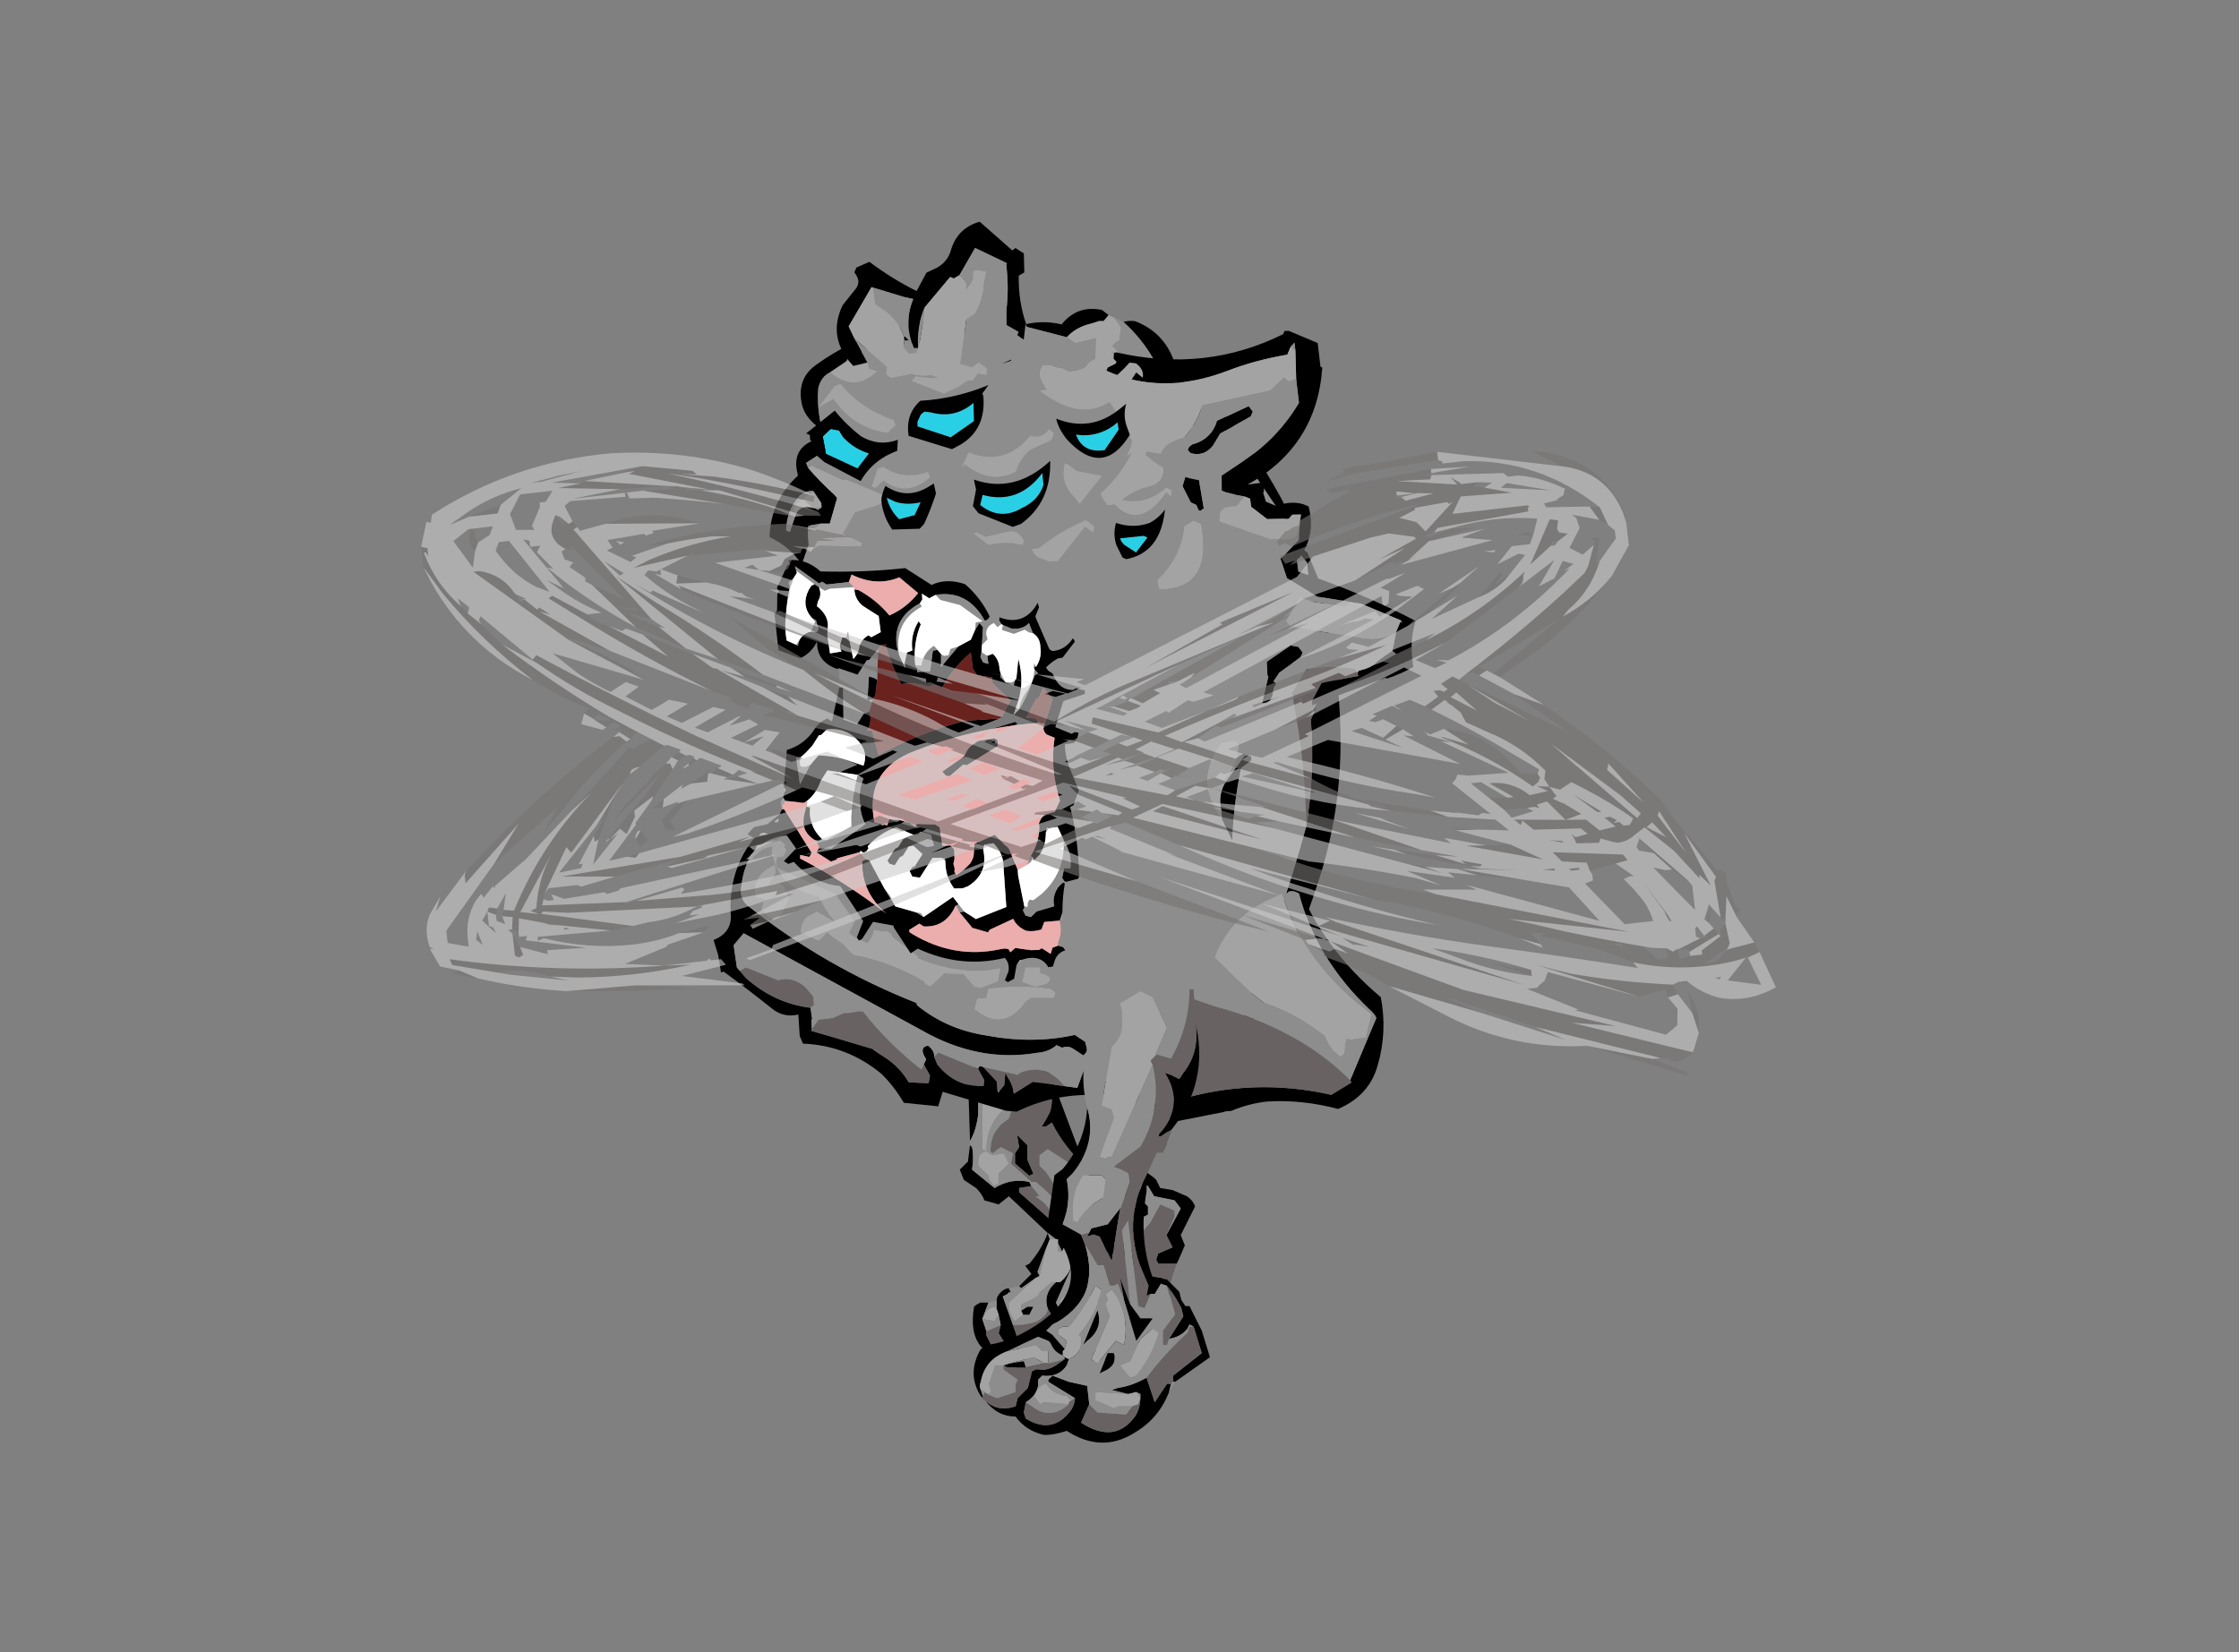 <?xml version="1.0" encoding="UTF-8" standalone="no"?>
<svg xmlns:ffdec="https://www.free-decompiler.com/flash" xmlns:xlink="http://www.w3.org/1999/xlink" ffdec:objectType="frame" height="282.75px" width="383.05px" xmlns="http://www.w3.org/2000/svg">
  <rect width="100%" height="100%" fill="#808080" stroke="none"/>
  <g transform="matrix(1.0, 0.0, 0.0, 1.0, 172.1, 228.35)">
    <use ffdec:characterId="148" ffdec:characterName="a_RightLegRun1" height="59.15" transform="matrix(1.0, 0.0, 0.0, 1.0, -7.9, -52.35)" width="40.25" xlink:href="#sprite0"/>
    <use ffdec:characterId="158" ffdec:characterName="a_Body" height="150.15" transform="matrix(0.906, 0.42, -0.386, 0.834, -20.716, -193.236)" width="116.9" xlink:href="#sprite1"/>
    <use ffdec:characterId="156" ffdec:characterName="a_Horns" height="156.1" transform="matrix(0.883, 0.371, -0.328, 0.781, -18.365, -199.777)" width="141.05" xlink:href="#sprite2"/>
    <use ffdec:characterId="146" ffdec:characterName="a_LeftLegRun1" height="80.15" transform="matrix(1.0, 0.0, 0.0, 1.0, -5.7, -61.55)" width="40.6" xlink:href="#sprite3"/>
    <use ffdec:characterId="152" ffdec:characterName="a_Eyes" height="43.4" transform="matrix(0.906, 0.42, -0.42, 0.906, -19.621, -185.582)" width="61.95" xlink:href="#sprite4"/>
    <use ffdec:characterId="150" ffdec:characterName="a_MouthIdle" height="99.05" transform="matrix(0.716, 0.458, -0.411, 0.643, -22.531, -155.447)" width="102.2" xlink:href="#sprite5"/>
    <use ffdec:characterId="125" ffdec:characterName="a_Stunned1" height="126.7" transform="matrix(0.993, -0.113, 0.113, 0.993, -108.042, -146.187)" width="228.55" xlink:href="#sprite6"/>
  </g>
  <defs>
    <g id="sprite0" transform="matrix(1.0, 0.0, 0.0, 1.0, 0.0, -0.35)">
      <use ffdec:characterId="147" height="8.45" transform="matrix(7.0, 0.0, 0.0, 7.0, 0.0, 0.35)" width="5.75" xlink:href="#shape0"/>
    </g>
    <g id="shape0" transform="matrix(1.0, 0.0, 0.0, 1.0, 0.0, -0.05)">
      <path d="M1.6 0.05 Q1.8 0.05 1.85 0.2 L3.05 3.4 Q2.55 2.95 2.25 2.35 L2.1 2.45 2.0 2.45 Q2.1 2.3 2.2 2.1 2.3 1.8 2.2 1.55 L1.95 1.45 2.0 1.25 Q2.15 0.55 1.6 0.05 M0.5 0.75 L0.45 1.0 Q0.4 1.4 0.45 1.85 L0.45 2.15 Q0.4 2.55 0.25 2.8 L0.2 1.2 0.5 0.75 M3.15 3.65 L3.15 3.55 3.15 3.1 3.8 3.55 Q4.0 3.65 4.05 3.85 L4.15 3.65 4.55 3.55 4.75 3.7 4.8 3.75 4.9 3.95 5.2 4.0 5.55 4.15 Q5.7 4.25 5.75 4.4 L5.4 5.1 5.5 5.35 5.35 5.7 5.3 5.8 4.85 5.8 4.8 5.7 4.85 5.55 5.2 5.4 5.05 5.1 5.4 4.45 5.25 4.25 4.75 4.15 4.6 3.9 4.4 3.85 4.4 4.05 4.35 4.25 4.2 4.3 4.05 4.3 Q4.05 4.05 3.75 3.85 3.5 3.65 3.15 3.65 M0.25 2.9 L0.3 2.95 Q0.35 3.2 0.3 3.5 L0.85 3.95 Q1.25 3.7 1.7 3.8 L1.75 3.9 1.45 3.95 1.45 4.05 2.3 4.8 2.55 5.15 2.55 5.4 2.5 5.5 2.4 5.3 2.4 5.2 2.35 5.2 2.15 5.05 1.2 4.15 0.95 4.35 0.6 4.25 Q0.55 4.1 0.4 3.95 L0.1 3.75 0.0 3.5 0.2 3.3 0.25 2.9 M1.35 3.1 L1.45 2.95 1.4 2.65 1.65 2.9 1.65 3.25 1.8 3.6 1.7 3.65 1.35 3.35 1.35 3.1 M2.2 5.2 L2.1 5.45 1.9 6.0 1.95 6.1 1.85 6.15 1.5 6.4 1.45 6.35 1.75 6.05 1.6 5.85 1.7 5.8 Q2.0 5.45 2.15 5.05 L2.2 5.2 M1.55 7.05 L1.5 6.95 1.65 6.85 1.8 6.85 1.7 7.05 1.55 7.05 M2.35 6.25 L2.45 6.25 Q2.65 6.1 2.75 5.8 L2.75 5.85 2.35 6.75 2.5 7.05 2.9 7.9 3.3 7.9 3.8 7.65 3.85 7.4 4.25 7.0 Q4.4 7.0 4.5 6.9 4.8 6.6 4.6 6.2 L4.65 6.1 4.95 6.15 5.15 6.3 5.15 6.35 5.2 6.4 Q4.5 8.6 2.25 8.1 2.0 8.55 1.5 8.5 L1.4 8.35 1.3 8.3 1.3 8.15 1.2 8.15 Q0.15 8.0 0.35 6.85 0.4 6.8 0.5 6.75 L0.7 6.75 0.55 7.15 0.65 7.45 0.65 7.55 0.8 7.85 0.9 7.9 1.2 7.9 0.95 7.5 1.0 7.3 0.95 7.05 0.9 6.9 0.9 6.7 Q0.9 6.6 1.0 6.5 1.1 6.4 1.2 6.4 L1.25 6.5 1.2 6.5 1.15 6.55 1.05 6.6 1.3 7.3 1.6 8.15 1.8 8.2 Q2.1 7.9 2.45 7.8 L2.45 7.55 Q2.35 7.2 2.15 6.9 2.05 6.6 2.25 6.35 L2.35 6.25 M2.8 6.6 L2.95 6.45 3.1 6.35 3.25 6.15 Q3.3 6.1 3.4 6.05 L3.55 6.15 3.55 6.35 Q3.25 6.7 2.8 6.6 M3.75 5.55 L3.6 5.5 3.55 5.55 3.4 5.55 3.35 5.45 3.4 5.35 3.8 5.35 4.05 5.25 Q4.3 5.6 4.65 5.9 L4.25 5.85 4.0 5.6 3.95 5.5 3.75 5.55 M4.5 4.3 L4.6 4.4 4.6 4.6 4.5 4.65 4.35 5.0 4.25 5.05 4.2 5.0 4.2 4.95 4.25 4.7 4.1 4.5 4.4 4.4 4.5 4.3 M3.75 4.4 L3.45 4.4 3.35 4.45 3.25 4.4 3.0 4.05 3.0 3.95 3.05 3.95 3.1 3.9 3.75 4.4" fill="#000000" fill-rule="evenodd" stroke="none"/>
      <path d="M3.05 3.4 L3.1 3.4 3.15 3.55 3.15 3.65 2.15 3.0 1.95 3.15 1.95 3.4 2.1 3.55 Q2.35 3.9 2.6 4.4 L2.65 4.55 2.55 4.55 Q2.25 4.1 1.85 3.8 L1.75 3.8 1.25 3.35 1.3 3.1 1.0 2.95 0.8 3.1 0.75 3.05 Q0.75 2.8 0.85 2.6 L1.0 2.4 1.2 2.25 1.35 1.8 Q1.1 1.65 0.8 1.75 L0.65 1.8 0.55 1.85 0.45 1.85 Q0.4 1.4 0.45 1.0 L0.5 0.75 0.7 0.5 Q1.05 0.1 1.6 0.05 2.15 0.55 2.0 1.25 L1.95 1.45 2.2 1.55 Q2.3 1.8 2.2 2.1 2.1 2.3 2.0 2.45 L2.1 2.45 2.25 2.35 Q2.55 2.95 3.05 3.4 M1.75 3.9 L1.95 4.15 1.85 4.15 2.05 4.3 Q2.3 4.55 2.3 4.8 L1.45 4.05 1.45 3.95 1.75 3.9 M1.35 3.1 L1.35 3.35 1.7 3.65 1.8 3.6 1.65 3.25 1.65 2.9 1.4 2.65 1.45 2.95 1.35 3.1 M3.45 6.75 L3.35 6.7 3.55 6.5 Q3.9 6.15 4.0 5.6 L4.25 5.85 4.65 5.9 Q4.3 5.6 4.05 5.25 L3.8 5.35 3.9 5.15 Q4.1 4.75 4.05 4.3 L4.2 4.3 4.35 4.25 4.4 4.05 4.5 4.3 4.4 4.4 4.1 4.5 4.25 4.7 4.2 4.95 4.2 5.0 4.25 5.05 4.3 5.2 4.65 4.8 4.9 4.35 5.25 4.5 5.25 4.65 5.05 5.1 5.2 5.4 4.85 5.55 4.8 5.7 4.85 5.8 5.3 5.8 5.2 6.1 5.15 6.3 4.95 6.15 4.65 6.1 4.6 6.2 Q4.8 6.6 4.5 6.9 4.4 7.0 4.25 7.0 L3.85 7.4 3.8 7.65 3.3 7.9 2.9 7.9 2.5 7.05 2.85 7.1 Q3.55 7.2 4.0 6.65 L4.15 6.7 4.2 6.85 4.25 6.25 4.1 6.4 Q3.8 6.65 3.45 6.75 M1.3 7.3 Q1.65 7.3 1.9 7.2 2.15 7.05 2.15 6.9 2.35 7.2 2.45 7.55 L2.45 7.8 Q2.1 7.9 1.8 8.2 L1.6 8.15 1.3 7.3 M0.65 7.45 L1.0 7.3 0.95 7.5 1.2 7.9 0.9 7.9 0.8 7.85 0.65 7.55 0.65 7.45 M3.0 4.05 L3.25 4.4 3.35 4.45 3.45 4.4 3.75 4.4 3.8 4.5 3.25 4.6 2.95 4.1 3.0 4.05" fill="#686262" fill-rule="evenodd" stroke="none"/>
      <path d="M1.1 1.9 L1.1 2.0 Q0.65 2.4 0.65 3.05 L0.55 3.0 0.55 1.9 1.1 1.9 M2.55 5.4 L2.65 5.35 Q3.05 4.9 2.6 4.4 L2.6 4.25 2.7 4.15 Q2.9 4.35 3.05 4.6 3.15 4.9 3.05 5.15 L3.25 5.55 3.55 5.55 3.6 5.5 3.75 5.55 3.8 5.75 3.75 6.0 3.7 6.1 3.55 6.05 3.55 5.95 3.6 5.8 3.15 5.85 2.95 6.45 2.8 6.6 2.75 6.75 3.15 6.75 3.2 6.7 3.35 6.7 3.45 6.75 3.5 6.85 3.25 6.95 2.55 7.0 2.45 6.9 2.45 6.7 2.55 6.6 Q2.9 6.15 2.85 5.65 L2.75 5.8 Q2.65 6.1 2.45 6.25 L2.35 6.25 2.25 6.25 1.95 6.5 1.9 6.6 1.5 6.8 1.5 6.95 1.55 7.05 1.35 7.2 Q1.25 7.1 1.2 6.9 L1.2 6.75 1.85 6.15 1.95 6.1 2.1 5.45 2.2 5.2 2.35 5.2 2.4 5.2 2.4 5.3 2.4 5.5 2.5 5.5 2.55 5.4 M0.45 3.4 L0.45 3.3 Q0.45 3.1 0.65 3.05 L0.8 3.15 1.05 3.1 1.1 3.15 1.2 3.35 0.95 3.6 0.95 3.85 0.8 3.9 0.8 3.85 Q0.7 3.75 0.7 3.65 L0.45 3.4 M0.95 7.05 L0.85 7.2 0.55 7.15 0.6 7.05 Q0.65 6.9 0.85 6.85 L0.9 6.9 0.95 7.05" fill="#a3a3a3" fill-rule="evenodd" stroke="none"/>
      <path d="M3.1 3.4 L3.05 3.4 3.1 3.4 M0.45 1.85 L0.55 1.85 0.65 1.8 0.8 1.75 Q1.1 1.65 1.35 1.8 L1.2 2.25 1.0 2.4 0.85 2.6 Q0.75 2.8 0.75 3.05 L0.8 3.1 1.0 2.95 1.3 3.1 1.25 3.35 1.75 3.8 1.85 3.8 Q2.25 4.1 2.55 4.55 L2.65 4.55 2.6 4.4 Q2.35 3.9 2.1 3.55 L1.95 3.4 1.95 3.15 2.15 3.0 3.15 3.65 Q3.5 3.65 3.75 3.85 4.05 4.05 4.05 4.3 4.1 4.75 3.9 5.15 L3.8 5.35 3.4 5.35 3.35 5.45 3.4 5.55 3.55 5.55 3.25 5.55 3.05 5.15 Q3.15 4.9 3.05 4.6 2.9 4.35 2.7 4.15 L2.6 4.25 2.6 4.4 Q3.05 4.9 2.65 5.35 L2.55 5.4 2.55 5.15 2.3 4.8 Q2.3 4.55 2.05 4.3 L1.85 4.15 1.95 4.15 1.75 3.9 1.7 3.8 Q1.25 3.7 0.85 3.95 L0.3 3.5 Q0.35 3.2 0.3 2.95 L0.25 2.9 0.25 2.8 Q0.4 2.55 0.45 2.15 L0.45 1.85 M1.1 1.9 L0.55 1.9 0.55 3.0 0.65 3.05 Q0.65 2.4 1.1 2.0 L1.1 1.9 M2.15 5.05 L2.35 5.2 2.2 5.2 2.15 5.05 M2.4 5.3 L2.5 5.5 2.4 5.5 2.4 5.3 M0.45 3.4 L0.7 3.65 Q0.7 3.75 0.8 3.85 L0.8 3.9 0.95 3.85 0.95 3.6 1.2 3.35 1.1 3.15 1.05 3.1 0.8 3.15 0.65 3.05 Q0.45 3.1 0.45 3.3 L0.45 3.4 M2.1 5.45 L1.95 6.1 1.9 6.0 2.1 5.45 M1.85 6.15 L1.2 6.75 1.2 6.9 Q1.25 7.1 1.35 7.2 L1.55 7.05 1.7 7.05 1.8 6.85 1.65 6.85 1.5 6.95 1.5 6.8 1.9 6.6 1.95 6.5 2.25 6.25 2.35 6.25 2.25 6.35 Q2.05 6.6 2.15 6.9 2.15 7.05 1.9 7.2 1.65 7.3 1.3 7.3 L1.05 6.6 1.15 6.55 1.2 6.5 1.25 6.5 1.2 6.4 1.45 6.35 1.5 6.4 1.85 6.15 M2.75 5.8 L2.85 5.65 Q2.9 6.15 2.55 6.6 L2.45 6.7 2.45 6.9 2.55 7.0 3.25 6.95 3.5 6.85 3.45 6.75 Q3.8 6.65 4.1 6.4 L4.25 6.25 4.2 6.85 4.15 6.7 4.0 6.65 Q3.55 7.2 2.85 7.1 L2.5 7.05 2.35 6.75 2.75 5.85 2.75 5.8 M3.35 6.7 L3.2 6.7 3.15 6.75 2.75 6.75 2.8 6.6 Q3.25 6.7 3.55 6.35 L3.55 6.15 3.4 6.05 Q3.3 6.1 3.25 6.15 L3.1 6.35 2.95 6.45 3.15 5.85 3.6 5.8 3.55 5.95 3.55 6.05 3.7 6.1 3.75 6.0 3.8 5.75 3.75 5.55 3.95 5.5 4.0 5.6 Q3.9 6.15 3.55 6.5 L3.35 6.7 M5.15 6.35 L5.15 6.3 5.2 6.1 5.15 6.35 M0.9 6.9 L0.85 6.85 Q0.65 6.9 0.6 7.05 L0.55 7.15 0.85 7.2 0.95 7.05 1.0 7.3 0.65 7.45 0.55 7.15 0.7 6.75 0.9 6.7 0.9 6.9 M4.4 4.05 L4.4 3.85 4.6 3.9 4.75 4.15 5.25 4.25 5.4 4.45 5.05 5.1 5.25 4.65 5.25 4.5 4.9 4.35 4.65 4.8 4.3 5.2 4.25 5.05 4.35 5.0 4.5 4.65 4.6 4.6 4.6 4.4 4.5 4.3 4.4 4.05 M3.75 4.4 L3.1 3.9 3.05 3.95 3.0 3.95 3.0 4.05 2.95 4.1 3.25 4.6 3.8 4.5 3.75 4.4" fill="#8d8d8d" fill-rule="evenodd" stroke="none"/>
    </g>
    <g id="sprite1" transform="matrix(1.0, 0.0, 0.0, 1.0, -2.1, -16.1)">
      <use ffdec:characterId="157" height="21.45" transform="matrix(7.0, 0.0, 0.0, 7.0, 2.1, 16.1)" width="16.7" xlink:href="#shape1"/>
    </g>
    <g id="shape1" transform="matrix(1.0, 0.0, 0.0, 1.0, -0.3, -2.3)">
      <path d="M12.4 5.4 L9.95 3.8 9.65 3.9 9.4 4.2 9.4 4.5 9.35 4.55 9.25 4.55 9.25 4.3 9.25 4.05 9.05 3.8 Q8.65 3.45 8.15 3.25 L7.9 3.05 Q7.4 2.65 6.8 2.45 6.9 2.35 7.05 2.3 7.75 2.25 8.25 2.75 8.75 3.25 9.4 3.7 L9.85 3.45 10.2 3.65 Q11.55 4.4 12.65 5.4 L12.7 5.45 Q12.7 5.55 12.65 5.55 L12.4 5.4 M5.7 3.45 L4.7 3.65 4.65 3.6 Q5.0 3.3 5.45 3.2 5.6 2.55 6.2 2.4 L6.4 2.45 6.35 2.65 6.25 2.7 6.1 2.85 Q5.8 3.1 5.7 3.45 M4.3 3.95 Q4.5 4.1 4.6 4.3 4.7 4.45 4.7 4.65 L4.55 4.8 4.4 4.4 4.25 4.15 3.85 4.2 3.75 4.2 Q2.7 5.2 1.4 5.9 L1.15 6.35 1.05 6.4 1.05 6.5 0.8 6.95 Q0.65 7.15 0.7 7.45 0.95 8.2 1.55 8.8 L1.2 9.4 1.3 9.5 Q1.7 9.7 2.15 9.85 L2.25 9.9 2.35 10.6 2.15 10.7 1.95 10.85 1.9 10.9 1.95 11.05 2.1 11.35 2.15 11.9 Q1.7 11.6 1.15 11.6 0.8 10.7 1.15 9.8 L1.05 9.65 Q0.75 9.15 1.2 8.7 L1.1 8.4 Q0.65 8.3 0.45 7.95 0.15 7.45 0.4 6.95 1.5 4.8 3.9 3.9 L4.25 3.95 4.3 3.95 M4.85 17.25 L4.95 17.45 4.8 18.0 5.0 17.9 5.15 18.0 4.9 18.45 Q3.65 19.0 4.15 20.45 4.25 20.7 4.5 20.75 6.8 21.35 9.2 21.2 L9.25 21.25 Q10.15 21.5 11.1 21.2 12.2 20.9 13.05 20.2 L13.35 20.25 13.5 20.45 13.45 20.6 13.15 20.55 13.05 20.55 12.95 20.6 12.9 20.65 12.75 20.65 Q12.65 20.9 12.4 21.05 11.2 21.95 9.6 21.8 L4.65 21.45 4.55 21.85 4.85 22.35 4.95 22.4 5.15 22.5 Q6.05 22.8 6.9 22.5 L7.05 22.75 7.05 22.8 7.15 23.0 7.15 23.05 7.75 22.95 8.7 22.8 8.95 22.85 Q9.45 22.9 9.85 23.2 L10.3 23.0 10.25 22.8 10.0 22.6 10.0 22.45 Q9.7 22.25 9.9 22.1 10.1 22.15 10.15 22.3 L10.3 22.45 Q10.95 22.8 11.55 22.45 L11.5 22.3 11.25 22.1 11.25 22.05 Q11.25 22.0 11.35 22.0 L11.8 22.2 11.9 22.4 11.95 22.45 11.95 22.4 12.0 22.2 11.9 21.9 12.1 22.05 12.2 22.15 12.3 22.3 12.6 21.8 13.35 21.55 13.65 21.45 13.6 20.8 13.7 20.8 13.9 21.05 Q15.2 20.85 15.75 19.6 16.15 18.75 15.55 18.1 L15.6 18.1 15.8 18.2 16.0 18.4 16.1 18.4 16.6 17.9 Q16.55 17.25 16.5 16.6 16.35 14.6 16.05 12.6 15.7 11.2 15.05 9.95 L15.05 9.75 15.0 9.65 15.05 9.1 14.85 8.65 14.3 7.7 14.2 7.55 13.75 6.95 13.35 6.2 Q13.15 6.1 12.95 6.0 L12.8 5.85 13.25 5.95 13.75 6.45 Q15.0 8.05 15.85 9.95 16.7 11.85 16.9 13.95 17.15 16.15 16.8 18.2 L16.75 18.2 16.7 18.2 16.7 18.25 16.35 18.75 15.8 19.85 15.6 20.2 Q15.1 20.95 14.3 21.3 L14.4 21.3 Q13.25 21.75 12.55 22.7 L12.3 22.8 10.7 23.05 10.75 23.45 9.95 23.75 Q9.55 23.45 9.15 23.3 8.1 23.0 7.1 23.45 L6.95 23.3 6.7 22.8 Q6.4 23.05 6.05 22.95 5.3 22.75 4.6 22.6 L4.55 22.65 4.3 22.25 4.05 21.95 Q4.4 21.55 4.15 21.1 3.25 19.2 4.85 17.25 M14.2 8.45 Q13.95 9.0 13.9 9.6 L13.95 9.8 13.95 9.95 13.9 10.05 13.8 10.1 13.6 9.05 13.7 9.0 13.7 8.75 14.15 8.4 14.2 8.45 M13.8 12.4 L13.95 11.55 14.1 11.5 14.15 11.6 14.0 11.9 Q14.2 12.85 14.55 13.75 L14.1 13.35 14.0 13.15 Q13.75 12.8 13.8 12.4 M9.55 5.0 L9.65 4.95 9.9 5.1 10.5 6.05 10.45 6.15 10.4 6.15 10.3 6.05 10.15 6.05 9.8 5.75 9.75 5.35 9.7 5.3 Q9.55 5.2 9.55 5.0 M2.0 10.3 L1.95 10.2 1.65 10.0 Q1.5 10.05 1.4 10.25 1.25 10.75 1.45 11.25 L1.55 11.25 1.5 10.75 Q1.5 10.6 1.6 10.5 1.7 10.4 1.85 10.4 L1.95 10.4 2.0 10.3" fill="#000000" fill-rule="evenodd" stroke="none"/>
      <path d="M12.65 5.55 L12.75 5.65 12.5 5.75 12.45 5.8 Q11.8 5.75 11.15 5.95 10.95 5.85 11.0 5.65 11.0 5.55 11.1 5.45 11.2 5.4 11.3 5.3 L11.3 5.1 Q11.85 5.3 12.4 5.4 L12.65 5.55 M9.25 4.3 L9.0 4.7 8.95 4.95 Q8.95 5.05 9.0 5.2 L9.05 5.4 9.15 5.45 Q9.4 5.85 9.05 6.15 8.7 6.45 8.55 6.9 L8.35 7.05 8.3 7.05 8.25 7.0 8.15 6.95 8.05 6.85 Q8.65 5.3 7.95 3.8 L7.8 3.7 7.55 3.7 7.5 3.75 7.45 3.75 7.3 3.85 Q7.35 4.25 7.1 4.55 L6.65 5.05 Q6.05 5.2 5.6 4.8 5.4 4.65 5.45 4.4 L5.65 4.3 5.75 4.3 5.9 4.25 6.1 4.25 6.25 4.15 6.4 4.0 6.45 3.8 6.55 3.65 6.35 3.15 5.95 3.5 5.7 3.45 Q5.8 3.1 6.1 2.85 L6.25 2.7 6.35 2.65 6.4 2.45 6.55 2.45 6.8 2.6 6.9 2.95 6.85 3.0 6.8 3.15 Q7.45 3.45 8.15 3.25 8.65 3.45 9.05 3.8 L9.25 4.05 9.25 4.3 M3.85 4.2 Q3.8 4.5 3.55 4.65 L3.4 4.7 3.45 4.95 3.4 5.1 Q3.35 6.15 2.25 6.1 L2.05 6.2 1.9 6.2 Q1.65 7.2 0.8 6.95 L1.05 6.5 1.1 6.45 1.15 6.35 1.4 5.9 Q2.7 5.2 3.75 4.2 L3.85 4.2 M1.3 9.5 L1.35 9.4 2.2 9.4 2.25 9.35 3.35 9.3 3.3 9.5 3.25 9.6 2.8 10.05 2.75 10.7 3.25 10.7 3.3 10.8 2.35 11.25 2.2 11.45 2.1 11.35 1.95 11.05 2.15 10.7 2.35 10.6 2.25 9.9 2.15 9.85 Q1.7 9.7 1.3 9.5 M14.25 7.65 L13.75 7.9 13.6 7.8 13.65 7.0 13.75 6.95 14.2 7.55 14.25 7.65 M13.8 12.4 Q13.75 12.8 14.0 13.15 L14.1 13.35 Q13.05 12.75 13.3 11.5 L13.45 11.4 13.5 11.35 13.6 11.3 13.7 11.35 Q13.9 11.8 13.75 12.35 L13.8 12.4 M10.4 6.45 L10.6 6.45 Q11.55 7.9 10.35 8.5 L10.3 8.45 10.2 8.3 Q10.5 7.5 10.25 6.7 L10.4 6.45 M1.65 10.0 L1.95 10.2 2.0 10.3 1.85 10.4 Q1.7 10.4 1.6 10.5 1.5 10.6 1.5 10.75 L1.4 10.7 1.4 10.5 1.65 10.0 M7.4 7.75 L7.4 7.75 M4.9 19.85 L5.05 19.85 5.3 20.1 5.3 20.6 5.25 20.7 5.15 20.8 4.8 20.7 4.75 20.4 4.55 20.45 Q4.4 20.25 4.4 19.95 4.45 19.65 4.65 19.45 L4.75 19.65 4.7 20.0 4.9 19.85 M4.6 18.9 L4.75 18.95 4.75 19.15 4.55 19.3 4.45 19.25 4.45 19.15 Q4.45 19.0 4.6 18.9 M10.7 20.3 L10.65 20.05 Q11.3 19.6 12.05 19.35 L12.2 19.4 12.2 19.55 11.7 19.8 Q11.6 19.95 11.6 20.05 11.4 20.95 10.55 20.7 L10.5 20.4 10.7 20.3 M6.55 20.15 L7.15 20.3 7.5 20.3 7.55 19.95 7.8 19.8 7.9 19.8 7.9 19.85 8.75 20.05 8.8 20.1 9.55 20.1 9.35 20.65 9.2 20.65 9.15 20.6 Q8.2 20.5 7.3 20.75 L6.95 20.6 6.65 20.55 6.5 20.5 6.4 20.8 5.9 20.8 Q5.85 20.65 5.85 20.5 5.85 20.35 5.95 20.25 L6.05 20.1 6.55 20.15" fill="#a3a3a3" fill-rule="evenodd" stroke="none"/>
      <path d="M4.95 22.4 L5.05 22.25 5.9 22.2 Q6.15 21.95 6.55 22.05 L6.85 22.2 6.95 22.4 6.9 22.5 Q6.05 22.8 5.15 22.5 L4.95 22.4 M7.15 23.0 L7.2 22.7 7.5 22.5 7.7 22.25 7.8 22.2 8.0 22.05 8.1 22.0 Q9.0 22.5 10.0 22.75 L10.0 22.6 10.25 22.8 10.3 23.0 9.85 23.2 Q9.45 22.9 8.95 22.85 L8.75 22.8 8.7 22.8 7.75 22.95 7.15 23.05 7.15 23.0 M10.15 22.3 L10.2 22.15 11.25 22.1 11.5 22.3 11.55 22.45 Q10.95 22.8 10.3 22.45 L10.15 22.3 M11.35 22.0 L12.2 21.8 Q12.2 21.75 12.25 21.7 12.7 21.2 13.35 21.55 L12.6 21.8 12.3 22.3 12.2 22.15 12.1 22.05 11.9 21.9 12.0 22.2 11.95 22.4 11.9 22.4 11.8 22.2 11.35 22.0 M16.05 12.6 Q15.4 11.1 14.5 9.75 14.4 9.6 14.45 9.45 L14.55 8.85 14.85 8.65 15.05 9.1 15.0 9.65 15.05 9.75 15.05 9.95 Q15.7 11.2 16.05 12.6" fill="#686262" fill-rule="evenodd" stroke="none"/>
      <path d="M12.4 5.4 Q11.85 5.3 11.3 5.1 L11.3 5.3 Q11.2 5.4 11.1 5.45 11.0 5.55 11.0 5.65 10.95 5.85 11.15 5.95 11.8 5.75 12.45 5.8 L12.5 5.75 12.75 5.65 12.65 5.55 Q12.7 5.55 12.7 5.45 L12.65 5.4 13.25 5.95 12.8 5.85 12.95 6.0 Q13.15 6.1 13.35 6.2 L13.75 6.95 13.65 7.0 13.6 7.8 13.75 7.9 14.25 7.65 14.3 7.7 14.85 8.65 14.55 8.85 14.45 9.45 Q14.4 9.6 14.5 9.75 15.4 11.1 16.05 12.6 16.35 14.6 16.5 16.6 16.55 17.25 16.6 17.9 L16.1 18.4 16.0 18.4 15.8 18.2 15.6 18.1 15.55 18.1 Q16.15 18.75 15.75 19.6 15.2 20.85 13.9 21.05 L13.7 20.8 13.6 20.8 13.65 21.45 13.35 21.55 Q12.7 21.2 12.25 21.7 12.2 21.75 12.2 21.8 L11.35 22.0 Q11.25 22.0 11.25 22.05 L11.25 22.1 10.2 22.15 10.15 22.3 Q10.1 22.15 9.9 22.1 9.7 22.25 10.0 22.45 L10.0 22.6 10.0 22.75 Q9.0 22.5 8.1 22.0 L8.0 22.05 7.8 22.2 7.7 22.25 7.5 22.5 7.2 22.7 7.15 23.0 7.05 22.8 7.05 22.75 6.9 22.5 6.95 22.4 6.85 22.2 6.55 22.05 Q6.15 21.95 5.9 22.2 L5.05 22.25 4.95 22.4 4.85 22.35 4.55 21.85 4.65 21.45 9.6 21.8 Q11.2 21.95 12.4 21.05 12.65 20.9 12.75 20.65 L12.9 20.65 12.95 20.6 13.05 20.55 13.15 20.55 13.45 20.6 13.5 20.45 13.35 20.25 13.05 20.2 Q12.2 20.9 11.1 21.2 10.15 21.5 9.25 21.25 L9.2 21.2 Q6.8 21.35 4.5 20.75 4.25 20.7 4.15 20.45 3.65 19.0 4.9 18.45 L5.15 18.0 5.0 17.9 4.8 18.0 4.95 17.45 4.85 17.25 Q6.0 15.75 5.35 13.95 4.6 11.75 2.15 11.9 L2.1 11.35 2.2 11.45 2.35 11.25 3.3 10.8 3.25 10.7 2.75 10.7 2.8 10.05 3.25 9.6 3.3 9.5 3.35 9.3 2.25 9.35 2.2 9.4 1.35 9.4 1.3 9.5 1.2 9.4 1.55 8.8 Q0.95 8.2 0.7 7.45 0.65 7.15 0.8 6.95 1.65 7.2 1.9 6.2 L2.05 6.2 2.25 6.1 Q3.35 6.15 3.4 5.1 L3.45 4.95 3.4 4.7 3.55 4.65 Q3.8 4.5 3.85 4.2 L4.25 4.15 4.4 4.4 4.55 4.8 4.7 4.65 Q4.7 4.45 4.6 4.3 4.5 4.1 4.3 3.95 L4.65 3.6 4.7 3.65 5.7 3.45 5.95 3.5 6.35 3.15 6.55 3.65 6.45 3.8 6.4 4.0 6.25 4.15 6.1 4.25 5.9 4.25 5.75 4.3 5.65 4.3 5.45 4.4 Q5.4 4.65 5.6 4.8 6.05 5.2 6.65 5.05 L7.1 4.55 Q7.35 4.25 7.3 3.85 L7.45 3.75 7.5 3.75 7.55 3.7 7.8 3.7 7.95 3.8 Q8.65 5.3 8.05 6.85 L8.15 6.95 8.25 7.0 8.3 7.05 8.35 7.05 8.55 6.9 Q8.7 6.45 9.05 6.15 9.4 5.85 9.15 5.45 L9.05 5.4 9.0 5.2 Q8.95 5.05 8.95 4.95 L9.0 4.7 9.25 4.3 9.25 4.55 9.35 4.55 9.4 4.5 9.4 4.2 9.65 3.9 9.95 3.8 12.4 5.4 M14.2 8.45 L14.15 8.4 13.7 8.75 13.7 9.0 13.6 9.05 13.8 10.1 13.9 10.05 13.95 9.95 13.95 9.8 13.9 9.6 Q13.95 9.0 14.2 8.45 M14.1 13.35 L14.55 13.75 Q14.2 12.85 14.0 11.9 L14.15 11.6 14.1 11.5 13.95 11.55 13.8 12.4 13.75 12.35 Q13.9 11.8 13.7 11.35 L13.6 11.3 13.5 11.35 13.45 11.4 13.3 11.5 Q13.05 12.75 14.1 13.35 M8.15 3.25 Q7.45 3.45 6.8 3.15 L6.85 3.0 6.9 2.95 6.8 2.6 6.55 2.45 6.8 2.45 Q7.4 2.65 7.9 3.05 L8.15 3.25 M9.55 5.0 Q9.55 5.2 9.7 5.3 L9.75 5.35 9.8 5.75 10.15 6.05 10.3 6.05 10.4 6.15 10.45 6.15 10.5 6.05 9.9 5.1 9.65 4.95 9.55 5.0 M10.4 6.45 L10.25 6.7 Q10.5 7.5 10.2 8.3 L10.3 8.45 10.35 8.5 Q11.55 7.9 10.6 6.45 L10.4 6.45 M1.05 6.5 L1.05 6.4 1.15 6.35 1.1 6.45 1.05 6.5 M2.0 10.3 L1.95 10.4 1.85 10.4 2.0 10.3 M1.5 10.75 L1.55 11.25 1.45 11.25 Q1.25 10.75 1.4 10.25 1.5 10.05 1.65 10.0 L1.4 10.5 1.4 10.7 1.5 10.75 M2.15 10.7 L1.95 11.05 1.9 10.9 1.95 10.85 2.15 10.7 M7.4 7.75 L7.4 7.75 M6.55 20.15 L6.05 20.1 5.95 20.25 Q5.85 20.35 5.85 20.5 5.85 20.65 5.9 20.8 L6.4 20.8 6.5 20.5 6.65 20.55 6.95 20.6 7.3 20.75 Q8.2 20.5 9.15 20.6 L9.2 20.65 9.35 20.65 9.55 20.1 8.8 20.1 8.75 20.05 7.9 19.85 7.9 19.8 7.8 19.8 7.55 19.95 7.5 20.3 7.15 20.3 6.55 20.15 M10.7 20.3 L10.5 20.4 10.55 20.7 Q11.4 20.95 11.6 20.05 11.6 19.95 11.7 19.8 L12.2 19.55 12.2 19.4 12.05 19.35 Q11.3 19.6 10.65 20.05 L10.7 20.3 M4.6 18.9 Q4.45 19.0 4.45 19.15 L4.45 19.25 4.55 19.3 4.75 19.15 4.75 18.95 4.6 18.9 M4.9 19.85 L4.7 20.0 4.75 19.65 4.65 19.45 Q4.45 19.65 4.4 19.95 4.4 20.25 4.55 20.45 L4.75 20.4 4.8 20.7 5.15 20.8 5.25 20.7 5.3 20.6 5.3 20.1 5.05 19.85 4.9 19.85 M14.4 21.3 L14.3 21.3 Q15.1 20.95 15.6 20.2 15.3 20.7 14.85 21.1 L14.8 21.1 14.4 21.3 M16.7 18.25 L16.7 18.2 16.75 18.2 16.7 18.25 M8.7 22.8 L8.75 22.8 8.95 22.85 8.7 22.8 M11.95 22.4 L11.95 22.45 11.9 22.4 11.95 22.4" fill="#8d8d8d" fill-rule="evenodd" stroke="none"/>
    </g>
    <g id="sprite2" transform="matrix(1.0, 0.0, 0.0, 1.0, 0.0, -0.35)">
      <use ffdec:characterId="155" height="22.3" transform="matrix(7.0, 0.0, 0.0, 7.0, 0.0, 0.35)" width="20.15" xlink:href="#shape2"/>
    </g>
    <g id="shape2" transform="matrix(1.0, 0.0, 0.0, 1.0, 0.0, -0.05)">
      <path d="M6.95 2.55 Q9.25 2.1 10.7 0.2 L10.7 0.1 10.8 0.05 11.6 0.05 11.9 0.65 11.95 0.65 Q12.6 2.8 11.35 4.6 L11.65 4.4 11.75 4.45 11.8 4.6 11.8 4.65 11.95 4.85 12.25 4.85 Q12.5 4.55 12.85 4.5 L13.0 4.5 Q13.45 5.15 13.3 5.95 L13.25 6.05 13.4 6.35 Q15.1 6.2 16.65 6.35 16.7 6.95 17.0 7.5 L17.05 7.6 Q16.85 7.9 16.55 8.2 L16.5 8.2 15.05 9.75 15.0 9.65 15.05 9.05 15.85 8.45 15.8 8.4 15.8 8.3 Q16.05 8.15 16.15 7.85 16.25 7.65 16.4 7.4 L16.3 6.85 16.3 6.55 16.35 6.55 16.3 6.5 15.2 6.5 14.1 6.8 13.2 6.65 12.85 6.2 12.9 6.1 13.1 5.5 13.0 5.2 12.9 4.8 12.7 4.9 12.65 5.05 12.15 5.3 11.65 5.15 11.55 4.95 11.4 4.95 11.2 5.0 10.9 5.05 10.8 5.05 10.65 4.65 11.0 4.05 Q11.6 3.05 11.75 1.85 L11.45 1.25 11.15 0.5 11.05 0.3 11.0 0.45 11.0 0.7 Q10.3 1.2 9.75 1.8 8.45 3.2 6.9 3.15 L6.9 3.05 7.05 2.85 7.05 2.8 6.95 2.75 6.9 2.6 6.95 2.55 M13.9 9.55 L13.7 9.45 13.55 9.1 13.95 8.4 14.15 8.35 14.3 8.45 14.3 8.6 13.95 9.25 13.9 9.55 M10.75 2.6 L10.75 2.75 10.2 3.55 10.15 3.95 Q10.05 4.35 9.7 4.4 L9.6 4.35 9.6 4.25 9.65 4.15 Q10.05 3.8 10.0 3.25 L10.6 2.5 10.75 2.6 M1.2 5.6 L0.9 5.85 Q0.0 5.4 0.05 4.35 L0.2 3.75 Q0.25 3.5 0.0 3.35 L0.0 3.2 0.25 2.9 Q0.95 3.1 1.65 3.15 L1.7 2.55 1.9 2.3 Q2.1 2.0 2.05 1.65 2.0 1.0 2.45 0.6 L3.5 1.0 3.55 0.9 3.8 0.95 4.0 1.45 3.9 1.6 Q4.15 2.3 4.55 2.8 L4.55 2.85 4.65 3.25 4.45 3.2 4.45 3.1 4.1 3.05 3.95 2.65 Q3.8 2.05 3.5 1.45 L3.5 1.4 2.6 1.35 2.5 2.25 2.4 2.4 2.3 2.4 2.0 3.5 Q2.0 4.1 2.25 4.65 L2.15 4.7 Q1.65 4.15 1.65 3.4 L1.4 3.45 0.55 3.55 0.4 4.85 0.65 5.1 1.2 5.6 M4.65 3.3 L4.65 3.5 4.65 3.65 4.65 3.5 4.65 3.3 M1.8 4.5 L1.85 4.5 1.95 4.55 1.85 4.6 1.8 4.5 M19.65 19.3 L19.65 17.35 Q19.55 17.25 19.4 17.2 17.65 16.45 16.6 14.9 L16.45 14.65 Q17.7 16.1 19.55 16.75 20.05 17.6 20.15 18.6 20.25 19.5 19.65 20.2 18.7 20.35 17.9 20.8 17.5 21.05 17.15 21.45 L17.0 21.55 15.95 22.35 14.25 22.25 14.25 22.1 15.15 22.0 Q15.6 22.0 15.8 21.75 17.35 20.3 19.35 19.9 L19.7 19.35 19.65 19.3 M16.85 18.2 L16.85 18.2" fill="#000000" fill-rule="evenodd" stroke="none"/>
      <path d="M6.9 2.6 L6.95 2.75 7.05 2.8 7.05 2.85 6.9 3.05 6.9 3.15 Q8.45 3.2 9.75 1.8 10.3 1.2 11.0 0.7 L11.0 0.45 11.15 0.5 11.45 1.25 11.3 1.4 11.15 1.35 10.95 1.85 9.5 3.0 Q9.55 3.5 9.4 4.05 L9.25 4.2 Q9.0 4.45 9.0 4.75 L8.65 4.85 8.65 4.95 8.35 4.9 Q7.8 4.25 7.05 3.8 L6.95 3.6 Q6.65 3.15 6.8 2.6 L6.9 2.6 M11.4 4.95 L11.55 4.95 11.65 5.15 12.15 5.3 12.65 5.05 12.7 4.9 12.9 4.8 13.0 5.2 13.0 5.45 Q12.85 5.65 12.65 5.7 L12.5 5.75 12.45 5.8 11.05 5.9 11.0 5.75 Q10.95 5.6 11.05 5.45 L11.3 5.3 11.4 4.95 M15.2 6.5 L16.3 6.5 16.3 6.55 16.3 6.85 Q16.1 7.25 15.6 7.4 14.7 7.65 13.75 7.9 L13.6 7.8 13.7 7.0 14.0 7.0 14.85 6.75 14.9 6.6 15.2 6.5 M0.65 5.1 L0.4 4.85 0.55 3.55 0.6 3.55 0.8 3.95 1.0 4.0 Q1.5 4.1 1.8 4.5 L1.85 4.6 1.9 4.8 2.1 4.9 2.25 4.8 2.25 4.6 Q2.15 4.05 2.0 3.5 L2.3 2.4 2.4 2.4 2.5 2.25 2.7 2.35 2.75 2.4 2.8 2.55 2.85 2.3 2.85 2.2 2.8 2.05 Q2.75 1.95 2.9 1.9 L3.1 1.85 3.15 2.15 Q3.3 2.6 3.25 3.1 L3.1 3.35 3.4 4.6 3.75 4.55 3.85 4.6 3.9 4.7 3.85 4.9 Q3.6 5.05 3.3 5.15 2.85 5.3 2.35 5.15 L2.3 5.45 1.9 5.75 1.75 5.7 1.7 5.5 0.65 5.1 M16.2 15.1 Q17.45 16.75 19.5 17.3 L19.6 18.0 19.35 18.15 19.3 18.2 19.15 18.25 19.25 18.65 19.2 18.8 18.95 18.7 18.8 18.6 18.6 18.4 18.2 18.3 Q17.55 18.15 16.85 18.2 L16.5 18.1 Q15.9 17.85 15.25 17.55 15.2 16.3 16.0 15.35 L16.2 15.1 M16.85 18.2 L16.85 18.2" fill="#a3a3a3" fill-rule="evenodd" stroke="none"/>
      <path d="M15.8 8.4 L15.85 8.45 15.05 9.05 15.0 9.65 15.05 9.75 14.45 9.7 14.55 8.85 Q15.05 8.5 15.7 8.3 L15.8 8.4 M19.65 19.3 L19.7 19.35 19.35 19.9 Q17.35 20.3 15.8 21.75 15.6 22.0 15.15 22.0 L14.25 22.1 Q14.15 21.95 14.15 21.8 13.9 20.25 15.0 18.9 L15.7 18.85 Q17.95 18.5 19.65 19.3" fill="#686262" fill-rule="evenodd" stroke="none"/>
      <path d="M6.95 2.55 L6.9 2.6 6.8 2.6 6.95 2.55 M11.0 0.45 L11.05 0.3 11.15 0.5 11.0 0.45 M11.45 1.25 L11.75 1.85 Q11.6 3.05 11.0 4.05 L10.65 4.65 10.8 5.05 10.9 5.05 11.2 5.0 11.4 4.95 11.3 5.3 11.05 5.45 Q10.95 5.6 11.0 5.75 L11.05 5.9 12.45 5.8 12.5 5.75 12.65 5.7 Q12.85 5.65 13.0 5.45 L13.0 5.2 13.1 5.5 12.9 6.1 12.85 6.2 13.2 6.65 14.1 6.8 15.2 6.5 14.9 6.6 14.85 6.75 14.0 7.0 13.7 7.0 13.6 7.8 13.75 7.9 Q14.7 7.65 15.6 7.4 16.1 7.25 16.3 6.85 L16.4 7.4 Q16.25 7.65 16.15 7.85 16.05 8.15 15.8 8.3 L15.8 8.4 15.7 8.3 Q15.05 8.5 14.55 8.85 L14.45 9.7 13.9 9.55 13.95 9.25 14.3 8.6 14.3 8.45 14.15 8.35 13.95 8.4 13.55 9.1 13.7 9.45 13.25 9.1 12.75 7.8 12.85 7.4 Q13.05 6.95 12.75 6.55 L12.5 6.65 Q10.95 6.55 10.55 4.85 L10.5 4.95 10.25 5.0 Q9.45 5.25 8.65 4.95 L8.65 4.85 9.0 4.75 Q9.0 4.45 9.25 4.2 L9.4 4.05 Q9.55 3.5 9.5 3.0 L10.95 1.85 11.15 1.35 11.3 1.4 11.45 1.25 M16.3 6.5 L16.35 6.55 16.3 6.55 16.3 6.5 M10.75 2.6 L10.6 2.5 10.0 3.25 Q10.05 3.8 9.65 4.15 L9.6 4.25 9.6 4.35 9.7 4.4 Q10.05 4.35 10.15 3.95 L10.2 3.55 10.75 2.75 10.75 2.6 M1.2 5.6 L0.65 5.1 1.7 5.5 1.75 5.7 1.3 5.75 1.2 5.6 M0.55 3.55 L1.4 3.45 1.65 3.4 Q1.65 4.15 2.15 4.7 L2.25 4.65 Q2.0 4.1 2.0 3.5 2.15 4.05 2.25 4.6 L2.25 4.8 2.1 4.9 1.9 4.8 1.85 4.6 1.95 4.55 1.85 4.5 1.8 4.5 Q1.5 4.1 1.0 4.0 L0.8 3.95 0.6 3.55 0.55 3.55 M2.5 2.25 L2.6 1.35 3.5 1.4 3.5 1.45 Q3.8 2.05 3.95 2.65 L4.1 3.05 4.45 3.1 4.45 3.2 4.65 3.25 4.65 3.3 4.65 3.5 4.65 3.65 4.65 3.8 3.9 4.7 3.85 4.6 3.75 4.55 3.4 4.6 3.1 3.35 3.25 3.1 Q3.3 2.6 3.15 2.15 L3.1 1.85 2.9 1.9 Q2.75 1.95 2.8 2.05 L2.85 2.2 2.85 2.3 2.8 2.55 2.75 2.4 2.7 2.35 2.5 2.25 M16.6 14.9 Q17.65 16.45 19.4 17.2 19.55 17.25 19.65 17.35 L19.65 19.3 Q17.95 18.5 15.7 18.85 L15.0 18.9 Q15.0 18.8 15.0 18.75 L15.25 17.55 Q15.9 17.85 16.5 18.1 L16.85 18.2 Q17.55 18.15 18.2 18.3 L18.6 18.4 18.8 18.6 18.95 18.7 19.2 18.8 19.25 18.65 19.15 18.25 19.3 18.2 19.35 18.15 19.6 18.0 19.5 17.3 Q17.45 16.75 16.2 15.1 L16.3 15.05 16.35 14.95 16.45 14.9 16.6 14.9 M17.0 21.55 L17.15 21.45 17.05 21.55 17.0 21.55" fill="#8d8d8d" fill-rule="evenodd" stroke="none"/>
    </g>
    <g id="sprite3" transform="matrix(1.0, 0.0, 0.0, 1.0, -0.35, -1.4)">
      <use ffdec:characterId="145" height="11.45" transform="matrix(7.0, 0.0, 0.0, 7.0, 0.35, 1.4)" width="5.8" xlink:href="#shape3"/>
    </g>
    <g id="shape3" transform="matrix(1.0, 0.0, 0.0, 1.0, -0.05, -0.2)">
      <path d="M2.85 3.45 Q3.1 4.3 2.5 5.05 L2.35 5.2 Q2.45 5.7 2.3 6.15 L2.25 6.3 2.7 6.55 2.8 6.8 Q3.2 8.15 2.0 8.75 L1.85 8.9 2.0 9.0 2.3 9.35 2.25 9.4 2.25 9.5 Q2.1 9.45 2.0 9.3 L1.95 9.2 1.9 9.15 1.65 9.05 0.9 9.4 Q0.35 9.6 0.25 10.15 0.2 10.25 0.25 10.35 L0.3 10.5 0.3 10.55 0.25 10.5 Q-0.1 9.95 0.25 9.35 L0.35 9.3 0.4 9.25 Q0.8 9.2 1.2 9.0 3.25 7.95 1.95 6.4 L1.9 6.15 2.05 5.1 2.25 4.95 Q2.8 4.3 2.85 3.45 M2.9 6.5 L2.95 6.4 3.35 6.3 3.7 5.85 3.65 5.95 3.6 6.25 3.45 7.2 3.15 6.6 3.0 6.55 2.85 6.6 2.9 6.5 M5.5 1.4 L5.55 1.65 Q5.75 2.95 4.9 4.0 L4.8 4.05 4.65 4.15 4.6 4.15 4.6 4.1 Q5.25 3.4 4.75 2.6 L4.9 2.65 5.1 2.75 5.2 2.6 Q5.6 2.1 5.5 1.4 M4.3 5.1 L4.3 5.5 Q4.1 6.65 4.45 7.6 L4.8 7.65 5.1 7.95 5.15 8.15 5.25 8.3 5.35 8.3 5.65 8.9 5.85 9.55 5.0 10.15 4.95 10.15 4.95 10.0 5.65 9.45 5.45 8.8 5.35 8.75 5.3 8.85 Q5.15 9.05 4.85 9.1 L5.2 8.55 5.15 8.35 Q5.0 8.05 4.8 7.8 L4.65 7.75 4.5 8.0 4.4 8.0 4.3 8.05 4.35 7.8 4.2 7.45 Q3.7 6.25 4.3 5.1 M4.85 10.4 Q4.6 11.05 4.0 11.4 3.2 11.9 2.35 11.35 2.05 11.45 1.8 11.45 1.35 11.35 1.1 11.0 0.65 11.0 0.35 10.6 0.65 10.9 1.1 10.75 L1.15 10.55 1.4 10.3 1.5 9.9 1.6 9.85 Q1.9 9.9 2.15 9.7 L2.3 9.6 2.3 9.55 2.4 9.6 2.35 9.75 Q2.15 10.05 1.75 10.0 L1.65 10.1 1.65 10.25 Q1.6 10.5 1.35 10.65 L1.3 10.9 1.35 11.05 Q2.0 11.45 2.45 10.85 2.55 10.7 2.55 10.55 L1.9 10.15 1.9 10.1 2.0 10.0 2.4 10.15 2.85 10.25 2.9 10.7 2.7 11.15 Q3.55 11.7 4.05 10.95 4.15 10.75 4.15 10.55 L4.15 10.45 4.05 10.4 3.85 10.45 3.45 10.35 3.6 10.3 Q3.95 10.25 4.3 10.05 L4.5 10.65 4.8 10.2 4.9 10.2 4.85 10.4 M3.75 8.15 L3.65 7.6 3.9 8.25 4.15 8.6 4.45 8.6 4.05 9.15 3.75 8.15 M3.5 9.45 Q3.6 9.75 3.25 9.9 L3.15 9.95 3.35 9.45 3.5 9.45 M0.95 9.7 L1.3 9.65 1.35 9.8 0.9 9.8 0.8 9.75 0.95 9.7 M2.75 9.25 L3.1 8.4 Q3.25 8.85 2.85 9.15 L2.75 9.25" fill="#000000" fill-rule="evenodd" stroke="none"/>
      <path d="M4.45 2.4 L3.45 4.65 3.35 4.65 3.3 4.7 3.15 4.65 3.5 3.7 3.45 3.5 3.2 3.4 3.45 1.95 Q3.7 1.75 3.7 1.4 L3.7 1.1 3.65 0.9 4.15 0.6 4.45 0.75 4.8 1.5 4.5 2.2 4.4 2.3 4.45 2.4 M2.6 6.25 L2.5 6.2 2.5 5.9 Q2.5 5.45 2.75 5.1 L3.2 5.1 3.3 5.2 3.25 5.65 Q2.85 5.85 2.6 6.25 M2.3 9.35 L2.35 9.15 2.15 9.0 2.15 8.85 2.25 8.8 2.4 8.8 Q2.8 8.35 3.05 7.8 L3.2 7.9 Q3.05 8.55 2.65 9.0 L2.7 9.05 Q2.75 9.45 2.4 9.6 L2.3 9.55 2.25 9.5 2.25 9.4 2.3 9.35 M2.4 10.7 L1.8 10.65 1.7 10.7 1.55 10.5 1.65 10.3 1.8 10.2 1.85 10.2 Q2.0 10.45 2.35 10.5 L2.45 10.6 2.4 10.65 2.4 10.7 M3.95 10.75 L3.6 10.75 3.5 10.8 3.05 10.6 3.05 10.4 3.85 10.45 4.05 10.4 4.15 10.55 4.1 10.7 3.95 10.75 M3.45 7.9 L3.5 7.95 Q3.9 8.55 3.75 9.25 L3.55 9.15 3.1 9.7 2.95 9.6 3.4 8.55 3.3 8.25 3.35 8.15 3.3 8.0 3.45 7.9 M3.9 9.65 L4.15 9.1 4.45 8.85 4.6 8.95 Q4.45 9.5 4.05 10.0 L3.9 10.05 3.65 9.75 3.9 9.65 M0.95 9.7 L0.8 9.75 0.6 9.75 0.45 10.2 0.5 10.4 0.4 10.45 0.35 10.4 0.25 10.35 Q0.2 10.25 0.25 10.15 0.35 9.6 0.9 9.4 L1.6 9.25 1.75 9.4 1.9 9.4 1.9 9.7 1.8 9.7 1.55 9.55 0.95 9.7" fill="#a3a3a3" fill-rule="evenodd" stroke="none"/>
      <path d="M4.5 2.2 L4.55 2.15 4.9 2.25 Q5.35 1.45 5.35 0.55 L5.45 0.55 5.5 1.4 Q5.6 2.1 5.2 2.6 L5.1 2.75 4.9 2.65 4.75 2.6 Q5.25 3.4 4.6 4.1 L4.6 4.15 4.65 4.15 4.8 4.05 4.9 4.0 4.9 4.05 4.8 4.3 4.8 4.35 4.7 4.55 4.55 4.55 4.3 5.1 Q3.7 6.25 4.2 7.45 L4.35 7.8 4.3 8.05 4.4 8.0 4.25 8.35 4.1 8.3 3.85 6.2 3.7 6.45 3.9 8.25 3.65 7.6 3.75 8.15 3.6 7.75 3.5 7.8 3.4 7.8 3.25 7.3 3.1 7.3 2.8 6.8 2.7 6.55 2.9 6.5 2.85 6.6 3.0 6.55 3.15 6.6 3.45 7.2 3.6 6.25 3.65 5.95 3.9 5.25 3.85 5.05 3.65 4.95 3.5 4.9 3.55 4.85 4.15 4.4 Q4.7 3.45 4.45 2.4 L4.4 2.3 4.5 2.2 M0.35 10.6 L0.3 10.6 0.3 10.55 0.3 10.5 0.35 10.4 0.4 10.45 0.65 10.55 1.1 10.4 1.1 10.2 1.15 10.1 0.8 9.85 0.8 9.75 0.9 9.8 1.35 9.8 1.8 9.7 1.9 9.7 2.3 9.6 2.15 9.7 Q1.9 9.9 1.6 9.85 L1.5 9.9 1.4 10.3 1.15 10.55 1.1 10.75 Q0.65 10.9 0.35 10.6 M4.8 7.8 Q5.0 8.05 5.15 8.35 L5.2 8.55 4.85 9.1 4.8 9.25 4.7 9.25 4.7 8.9 5.0 8.5 4.8 7.8 M5.45 8.8 L5.65 9.45 4.95 10.0 4.95 10.15 4.9 10.2 4.8 10.2 4.5 10.65 4.3 10.05 Q4.75 9.45 5.3 8.95 L5.35 8.8 5.45 8.8 M1.35 10.65 L1.5 10.75 Q1.95 11.1 2.4 10.7 L2.4 10.65 2.55 10.55 Q2.55 10.7 2.45 10.85 2.0 11.45 1.35 11.05 L1.3 10.9 1.35 10.65 M2.9 10.7 L3.1 10.9 3.8 10.95 3.95 10.75 4.1 10.7 4.15 10.55 Q4.15 10.75 4.05 10.95 3.55 11.7 2.7 11.15 L2.9 10.7" fill="#686262" fill-rule="evenodd" stroke="none"/>
      <path d="M4.5 2.2 L4.8 1.5 4.45 0.75 4.15 0.6 3.65 0.9 3.7 1.1 3.7 1.4 Q3.7 1.75 3.45 1.95 L3.2 3.4 3.45 3.5 3.5 3.7 3.15 4.65 3.3 4.7 3.35 4.65 3.45 4.65 4.45 2.4 Q4.7 3.45 4.15 4.4 L3.55 4.85 3.5 4.9 3.65 4.95 3.85 5.05 3.9 5.25 3.65 5.95 3.7 5.85 3.35 6.3 2.95 6.4 2.9 6.5 2.7 6.55 2.25 6.3 2.3 6.15 Q2.45 5.7 2.35 5.2 L2.5 5.05 Q3.1 4.3 2.85 3.45 2.55 2.25 3.2 1.2 4.2 -0.4 5.45 0.55 L5.35 0.55 Q5.35 1.45 4.9 2.25 L4.55 2.15 4.5 2.2 M4.9 4.0 L4.9 4.05 4.9 4.0 M4.8 4.35 L4.7 4.55 4.8 4.35 M5.0 10.15 L4.85 10.4 4.9 10.2 4.95 10.15 5.0 10.15 M2.6 6.25 Q2.85 5.85 3.25 5.65 L3.3 5.2 3.2 5.1 2.75 5.1 Q2.5 5.45 2.5 5.9 L2.5 6.2 2.6 6.25 M2.8 6.8 L3.1 7.3 3.25 7.3 3.4 7.8 3.5 7.8 3.6 7.75 3.75 8.15 4.05 9.15 4.45 8.6 4.15 8.6 3.9 8.25 3.7 6.45 3.85 6.2 4.1 8.3 4.25 8.35 4.4 8.0 4.5 8.0 4.65 7.75 4.8 7.8 5.0 8.5 4.7 8.9 4.7 9.25 4.8 9.25 4.85 9.1 Q5.15 9.05 5.3 8.85 L5.35 8.75 5.45 8.8 5.35 8.8 5.3 8.95 Q4.75 9.45 4.3 10.05 3.95 10.25 3.6 10.3 L3.45 10.35 3.85 10.45 3.05 10.4 3.05 10.6 3.5 10.8 3.6 10.75 3.95 10.75 3.8 10.95 3.1 10.9 2.9 10.7 2.85 10.25 2.4 10.15 2.0 10.0 1.9 10.1 1.9 10.15 2.55 10.55 2.4 10.65 2.45 10.6 2.35 10.5 Q2.0 10.45 1.85 10.2 L1.8 10.2 1.65 10.3 1.55 10.5 1.7 10.7 1.8 10.65 2.4 10.7 Q1.95 11.1 1.5 10.75 L1.35 10.65 Q1.6 10.5 1.65 10.25 L1.65 10.1 1.75 10.0 Q2.15 10.05 2.35 9.75 L2.4 9.6 Q2.75 9.45 2.7 9.05 L2.65 9.0 Q3.05 8.55 3.2 7.9 L3.05 7.8 Q2.8 8.35 2.4 8.8 L2.25 8.8 2.15 8.85 2.15 9.0 2.35 9.15 2.3 9.35 2.0 9.0 1.85 8.9 2.0 8.75 Q3.2 8.15 2.8 6.8 M2.25 9.5 L2.3 9.55 2.3 9.6 1.9 9.7 1.9 9.4 1.75 9.4 1.6 9.25 0.9 9.4 1.65 9.05 1.9 9.15 1.95 9.2 2.0 9.3 Q2.1 9.45 2.25 9.5 M3.45 7.9 L3.3 8.0 3.35 8.15 3.3 8.25 3.4 8.55 2.95 9.6 3.1 9.7 3.55 9.15 3.75 9.25 Q3.9 8.55 3.5 7.95 L3.45 7.9 M3.9 9.65 L3.65 9.75 3.9 10.05 4.05 10.0 Q4.45 9.5 4.6 8.95 L4.45 8.85 4.15 9.1 3.9 9.65 M3.5 9.45 L3.35 9.45 3.15 9.95 3.25 9.9 Q3.6 9.75 3.5 9.45 M4.05 10.4 L4.15 10.45 4.15 10.55 4.05 10.4 M1.35 9.8 L1.3 9.65 0.95 9.7 1.55 9.55 1.8 9.7 1.35 9.8 M0.3 10.5 L0.25 10.35 0.35 10.4 0.3 10.5 M0.8 9.75 L0.8 9.85 1.15 10.1 1.1 10.2 1.1 10.4 0.65 10.55 0.4 10.45 0.5 10.4 0.45 10.2 0.6 9.75 0.8 9.75 M2.75 9.25 L2.85 9.15 Q3.25 8.85 3.1 8.4 L2.75 9.25" fill="#8d8d8d" fill-rule="evenodd" stroke="none"/>
    </g>
    <g id="sprite4" transform="matrix(1.0, 0.0, 0.0, 1.0, -5.6, -22.75)">
      <use ffdec:characterId="151" height="6.2" transform="matrix(7.0, 0.0, 0.0, 7.0, 5.6, 22.75)" width="8.85" xlink:href="#shape4"/>
    </g>
    <g id="shape4" transform="matrix(1.0, 0.0, 0.0, 1.0, -0.8, -3.25)">
      <path d="M7.9 4.55 L8.0 4.2 8.2 4.5 Q8.45 5.0 8.15 5.4 L8.15 5.3 Q8.15 4.85 7.9 4.55 M7.25 3.3 L7.4 3.25 Q7.65 3.3 7.7 3.5 L7.5 3.45 Q7.3 5.25 5.55 4.85 6.0 4.5 6.55 4.5 7.05 4.0 7.25 3.3 M6.3 5.7 Q6.35 5.85 6.2 5.95 L5.95 6.25 Q5.8 6.55 5.85 6.9 5.4 7.45 4.65 7.25 L4.6 7.35 4.6 6.95 Q5.55 6.9 5.8 5.95 6.1 5.9 6.15 5.6 L6.3 5.65 6.3 5.7 M8.25 6.55 L8.3 6.45 Q9.05 6.4 9.35 5.7 L9.5 5.7 9.55 5.85 9.4 5.8 Q9.2 7.0 8.25 6.55 M6.85 6.2 L6.95 6.2 7.2 6.25 7.8 6.1 7.6 6.95 7.4 6.85 Q6.95 6.7 6.85 6.2 M0.95 6.85 L1.05 6.75 Q1.8 7.1 2.6 7.0 L2.7 7.1 2.6 7.35 Q1.8 7.6 1.05 7.15 L0.8 7.5 0.95 6.85 M2.6 5.95 L2.65 5.8 Q3.1 5.7 3.45 5.4 3.75 5.15 3.9 4.85 L4.15 4.9 4.2 5.05 4.0 5.1 3.7 5.6 3.45 5.9 2.6 5.95 M3.9 7.8 L4.0 7.9 Q3.7 8.6 3.0 8.45 L2.9 8.7 2.8 8.7 2.75 8.25 2.85 8.15 Q3.45 8.25 3.9 7.8 M5.55 8.7 L5.6 8.65 5.85 8.65 6.3 8.3 Q6.5 8.15 6.75 8.35 L6.75 8.45 6.55 8.5 Q6.25 8.6 6.0 8.8 L5.55 8.7 M7.95 7.4 L7.7 8.45 7.5 8.55 7.35 8.55 Q7.15 8.6 7.0 8.45 L7.15 8.35 Q7.45 7.75 7.9 7.25 L8.15 7.3 8.2 7.45 7.95 7.4" fill="#a3a3a3" fill-rule="evenodd" stroke="none"/>
      <path d="M7.6 4.75 L7.7 4.9 7.6 5.5 Q7.15 5.8 6.8 5.45 L6.95 5.4 Q7.4 5.2 7.6 4.75 M6.45 6.65 L6.6 6.9 Q6.65 7.3 6.35 7.65 6.0 8.15 5.4 8.0 L5.35 7.75 Q6.25 7.6 6.45 6.65 M9.35 7.0 L9.45 7.0 9.35 7.45 9.0 7.4 8.9 7.35 8.85 7.3 9.35 7.0 M3.15 6.8 Q3.15 6.7 3.15 6.6 L3.2 6.5 3.35 6.45 Q3.95 6.35 4.2 5.8 L4.4 6.2 4.05 6.8 3.2 6.9 3.15 6.8 M3.25 8.8 L3.5 8.8 Q3.8 8.75 4.05 8.55 L4.05 8.9 3.75 9.15 Q3.45 9.05 3.25 8.8 M1.5 7.8 L1.65 7.9 Q2.0 8.05 2.4 8.0 L2.3 8.45 1.45 8.45 1.2 8.1 1.3 7.85 1.5 7.8" fill="#29cfe4" fill-rule="evenodd" stroke="none"/>
      <path d="M7.6 4.75 Q7.4 5.2 6.95 5.4 L6.8 5.45 Q7.15 5.8 7.6 5.5 L7.7 4.9 7.6 4.75 M6.2 5.3 Q7.1 5.25 7.5 4.45 L7.6 4.25 Q7.65 4.55 7.85 4.75 L8.0 4.9 Q7.85 6.15 6.65 5.65 6.35 5.5 6.2 5.3 M6.45 6.65 Q6.25 7.6 5.35 7.75 L5.4 8.0 Q6.0 8.15 6.35 7.65 6.65 7.3 6.6 6.9 L6.45 6.65 M9.35 7.0 L8.85 7.3 8.9 7.35 9.0 7.4 9.35 7.45 9.45 7.0 9.35 7.0 M9.55 6.2 Q9.9 7.2 9.2 7.7 L9.1 7.7 8.85 7.5 Q8.65 7.3 8.6 7.0 9.05 6.95 9.35 6.65 9.5 6.45 9.55 6.2 M4.3 5.5 L4.35 5.55 Q4.75 6.25 4.35 6.85 L4.2 7.05 3.1 7.2 Q2.8 6.75 3.0 6.3 3.75 5.9 4.35 5.25 L4.3 5.5 M3.15 6.8 L3.2 6.9 4.05 6.8 4.4 6.2 4.2 5.8 Q3.95 6.35 3.35 6.45 L3.2 6.5 3.15 6.6 Q3.15 6.7 3.15 6.8 M5.0 7.5 Q6.05 7.4 6.5 6.3 6.95 7.2 6.5 8.0 L6.35 8.15 5.45 8.2 5.25 8.1 Q5.2 7.9 5.15 7.7 L5.0 7.5 M3.0 7.65 Q2.55 8.1 2.5 8.7 L1.5 8.65 1.15 8.55 1.1 8.45 1.1 8.4 1.05 8.35 0.95 8.3 0.9 8.2 0.8 8.2 1.2 7.4 Q1.6 7.6 2.05 7.7 2.55 7.75 2.9 7.4 L3.0 7.65 M3.25 8.8 Q3.45 9.05 3.75 9.15 L4.05 8.9 4.05 8.55 Q3.8 8.75 3.5 8.8 L3.25 8.8 M4.15 8.0 L4.3 8.2 Q4.35 8.6 4.35 9.0 L4.3 9.15 3.7 9.45 Q3.35 9.25 3.15 8.9 3.1 8.75 3.1 8.55 3.7 8.65 4.05 8.15 L4.15 8.0 M1.5 7.8 L1.3 7.85 1.2 8.1 1.45 8.45 2.3 8.45 2.4 8.0 Q2.0 8.05 1.65 7.9 L1.5 7.8" fill="#000000" fill-rule="evenodd" stroke="none"/>
    </g>
    <g id="sprite5" transform="matrix(1.0, 0.0, 0.0, 1.0, -12.25, -45.5)">
      <use ffdec:characterId="149" height="14.15" transform="matrix(7.0, 0.0, 0.0, 7.0, 12.25, 45.5)" width="14.6" xlink:href="#shape5"/>
    </g>
    <g id="shape5" transform="matrix(1.0, 0.0, 0.0, 1.0, -1.75, -6.5)">
      <path d="M12.2 15.4 Q12.2 14.9 11.95 14.45 L11.9 14.4 Q11.85 14.2 11.9 14.05 12.0 13.9 12.1 13.8 L12.05 13.4 Q11.3 12.7 10.95 11.8 L10.7 11.85 Q10.5 11.8 10.5 11.6 L10.3 10.8 9.9 10.65 9.95 11.0 9.9 11.05 9.95 11.75 10.2 11.6 10.3 11.65 10.3 11.7 Q8.75 13.0 7.65 14.75 6.9 16.05 7.9 17.2 L8.25 17.05 8.2 16.85 8.3 16.8 8.45 16.7 8.75 16.6 8.95 16.6 8.95 16.5 9.4 16.2 9.55 16.2 9.9 16.65 10.1 16.5 10.25 16.55 10.4 16.8 10.45 16.95 10.55 17.05 10.6 17.15 10.7 17.2 10.8 16.9 10.85 16.65 Q10.85 16.45 10.8 16.35 L10.65 16.05 11.0 15.45 11.4 15.55 Q11.55 15.55 11.65 15.65 L12.1 16.0 12.2 16.15 12.85 16.9 12.85 17.0 13.0 17.1 13.15 17.05 13.2 16.8 13.55 16.35 Q13.35 16.15 13.35 15.8 13.35 15.7 13.4 15.55 L13.45 15.55 Q13.6 15.95 13.8 16.3 L13.85 16.4 13.9 16.6 13.9 16.65 13.55 16.95 13.6 17.2 Q13.45 17.4 13.25 17.5 12.95 17.55 12.75 17.4 L12.35 18.1 12.35 18.2 11.9 18.35 11.35 18.15 11.45 18.05 11.85 18.05 12.4 17.2 11.7 16.15 Q11.5 15.8 11.1 15.7 L10.9 15.9 10.95 16.0 10.95 16.05 Q11.45 16.6 11.15 17.3 L11.05 17.45 10.85 17.6 Q10.5 17.45 10.3 17.15 L10.2 17.0 10.15 16.95 10.05 17.0 9.85 17.15 9.85 17.9 9.65 18.0 9.5 17.9 9.5 17.8 9.55 17.7 9.55 17.25 9.55 17.2 9.45 17.2 9.2 17.15 9.1 17.25 9.1 17.6 9.05 17.7 9.05 18.0 8.9 18.05 8.8 18.0 8.8 17.55 8.85 17.45 8.85 17.15 8.9 17.05 9.55 16.95 9.7 16.8 9.45 16.55 9.15 16.65 9.15 16.75 9.05 16.85 8.5 16.95 Q8.35 17.15 8.25 17.4 8.15 17.65 8.1 17.95 L8.15 18.0 8.15 18.1 8.1 18.2 8.0 18.2 8.0 18.25 7.55 18.8 7.55 18.85 7.45 19.0 6.95 19.0 6.95 18.85 7.25 18.65 7.7 17.4 Q7.4 17.2 7.2 16.85 7.0 16.55 6.95 16.2 L6.75 16.2 5.95 16.6 Q5.95 16.8 5.95 17.0 6.05 17.45 5.9 17.85 L5.85 17.9 5.4 18.15 5.3 18.1 5.25 17.95 5.25 17.85 5.15 17.8 4.65 16.75 Q5.0 16.3 5.0 15.7 5.0 15.4 5.15 15.2 L5.3 15.2 4.95 14.15 5.05 14.1 5.55 14.95 5.95 14.85 5.95 14.45 6.05 14.3 Q6.25 14.45 6.3 14.8 L6.3 14.85 6.4 14.75 6.95 15.3 Q7.6 14.0 8.5 12.9 L9.35 12.2 9.3 11.55 8.6 11.4 8.5 11.25 8.1 11.45 7.9 11.35 7.6 10.95 Q7.4 11.65 7.45 12.4 L7.2 12.45 7.1 12.6 Q6.7 12.7 6.4 13.0 5.85 12.65 5.4 12.2 L5.3 12.3 5.3 12.45 5.25 12.9 5.2 12.95 5.2 13.5 4.65 13.65 4.6 13.7 Q4.0 13.85 3.7 13.3 3.75 13.7 3.55 14.05 L2.9 14.2 2.25 13.3 2.25 13.15 2.0 12.7 2.0 12.6 1.9 12.55 1.8 11.75 1.85 11.7 1.75 11.6 Q2.15 11.25 2.7 11.35 3.75 10.65 4.7 9.8 L5.6 9.8 Q5.85 9.35 6.4 9.2 7.0 9.3 7.5 9.65 L7.5 9.75 7.45 9.85 Q6.55 9.3 5.85 10.0 L5.75 10.2 5.5 10.2 5.6 10.35 5.6 10.5 Q5.15 11.4 5.75 12.1 L5.9 12.25 6.25 12.5 Q6.2 12.45 6.15 12.35 L6.05 12.05 6.15 11.9 Q5.85 11.5 5.85 11.0 L5.95 11.05 Q6.05 11.7 6.45 12.25 L6.55 12.3 6.6 12.4 6.9 12.15 6.65 11.55 6.75 11.45 6.9 11.5 7.1 11.85 7.2 11.0 7.4 10.6 7.35 10.25 7.35 10.0 7.5 10.05 7.75 10.55 7.85 10.75 7.9 10.9 8.05 11.0 8.2 10.95 8.05 10.75 8.15 10.6 Q8.4 10.65 8.55 10.9 L8.65 11.0 8.7 11.1 8.9 11.15 9.15 11.1 9.1 10.95 9.1 10.85 8.85 10.3 Q9.35 10.8 9.5 11.45 L9.6 11.9 9.65 11.65 Q9.65 11.2 9.55 10.75 L9.5 10.45 9.55 10.35 9.4 10.3 9.35 10.25 9.4 10.2 Q9.4 9.85 9.2 9.6 9.05 9.35 8.8 9.35 L8.55 9.15 Q8.5 9.45 8.2 9.6 L7.95 9.65 7.9 9.65 7.8 9.6 Q7.75 9.55 7.75 9.5 8.4 9.35 8.45 8.65 L8.45 8.45 8.55 8.55 8.6 8.85 8.65 8.9 9.45 9.5 9.55 9.5 Q9.85 9.25 9.85 8.8 L9.95 8.85 9.9 9.5 9.8 9.6 Q9.7 9.8 9.65 10.05 L9.75 10.1 9.9 10.1 10.05 10.2 Q10.35 10.4 10.65 10.2 L10.7 10.1 10.95 10.0 11.0 10.1 10.6 10.65 10.6 10.7 10.8 11.5 11.3 11.4 11.35 11.3 11.45 11.25 11.5 11.4 11.5 11.6 11.3 11.8 Q11.5 12.15 11.9 12.45 L12.35 12.8 12.45 13.3 12.4 13.4 12.45 13.45 Q13.1 14.15 13.65 15.05 13.7 15.1 13.7 15.2 L13.45 15.5 13.4 15.5 13.3 15.45 13.2 15.15 13.35 15.05 Q13.2 14.7 12.9 14.5 L12.75 14.4 12.4 14.15 12.2 14.35 12.15 14.35 12.2 14.5 Q12.4 14.85 12.4 15.2 L12.35 15.45 12.25 15.4 12.2 15.4 M3.8 11.25 L3.9 11.2 Q4.5 11.15 5.05 11.35 5.35 10.85 5.4 10.25 L4.7 10.15 Q4.3 10.8 3.5 10.9 L3.55 11.15 3.05 11.6 2.9 11.6 2.85 11.7 2.0 11.65 2.1 11.75 2.15 11.8 2.15 12.0 2.1 12.2 2.2 12.3 Q2.35 12.75 2.55 13.15 2.7 13.5 2.95 13.8 L3.25 13.75 3.3 13.75 3.25 13.55 Q3.25 13.35 3.35 13.2 L3.4 13.15 3.55 13.05 3.55 12.95 3.35 12.75 3.2 12.75 Q2.75 12.6 2.7 12.05 L2.7 11.9 2.75 11.8 2.9 11.8 Q3.1 11.95 3.1 12.2 L3.15 12.35 Q3.6 12.4 3.75 12.75 L3.85 12.95 4.2 13.4 4.45 13.15 Q4.3 13.05 4.3 12.95 L4.25 12.75 4.35 12.7 4.5 12.75 4.85 13.15 Q4.9 12.9 4.8 12.7 4.75 12.45 4.85 12.25 L4.95 12.25 5.1 11.95 4.8 11.55 4.25 11.55 Q3.95 11.5 3.8 11.25 M5.95 13.9 L5.85 14.0 5.8 14.0 5.8 13.95 5.5 13.35 5.65 13.3 5.75 13.3 5.95 13.75 5.95 13.9 M9.5 12.85 L9.6 12.85 9.7 13.0 9.25 14.05 9.15 14.1 9.0 14.65 8.9 14.7 8.75 14.65 9.05 13.85 Q9.0 13.65 9.05 13.45 L9.15 13.2 9.5 12.85 M5.45 16.75 L5.5 16.35 Q5.95 16.05 6.4 15.95 L6.75 15.85 Q6.65 15.35 6.15 15.25 5.7 15.15 5.3 15.5 L5.25 15.75 5.2 15.8 5.2 16.2 5.15 16.5 5.1 16.7 5.0 16.8 5.5 17.45 5.45 16.75 M5.5 18.4 L6.85 19.1 6.85 19.25 6.6 19.35 6.65 19.45 Q8.15 19.3 9.6 19.45 8.65 19.3 8.2 18.45 L8.25 18.35 8.35 18.3 9.15 18.8 9.7 19.1 10.3 18.9 10.55 18.9 10.95 17.85 11.2 17.95 11.15 18.05 Q11.25 18.8 10.7 19.15 L10.55 19.15 10.4 19.5 10.45 19.55 10.55 19.55 Q11.95 19.5 12.9 18.45 L13.0 18.35 13.1 18.3 13.2 18.35 13.25 18.15 13.55 18.0 13.65 17.95 13.85 17.8 13.9 17.7 14.2 17.7 14.15 17.5 14.25 17.35 14.4 17.3 14.5 17.35 Q14.35 17.55 14.4 17.8 L14.45 18.0 14.35 18.1 Q14.1 17.95 13.85 18.1 13.7 18.2 13.6 18.35 L13.55 18.4 13.55 18.6 13.7 19.0 13.6 19.2 13.5 19.2 13.45 18.9 Q13.35 18.65 13.15 18.6 12.25 19.65 10.9 19.85 L10.8 20.1 10.0 19.7 9.95 19.65 9.4 19.9 9.4 20.55 9.35 20.65 9.25 20.6 9.15 20.05 8.05 19.5 Q7.45 19.85 6.75 19.7 L6.55 19.65 6.45 19.8 6.3 19.8 6.4 19.25 5.85 19.0 5.5 19.35 Q5.4 19.35 5.35 19.4 5.3 19.45 5.3 19.55 L5.2 19.7 5.0 19.7 5.05 19.4 5.45 18.95 5.45 18.9 5.5 18.9 5.55 18.85 Q5.55 18.75 5.5 18.75 L5.45 18.45 5.5 18.4 M6.7 18.7 Q6.2 18.7 6.05 18.1 L6.0 17.95 6.1 17.9 6.15 18.0 Q6.4 18.45 6.9 18.55 L6.85 18.65 6.7 18.7" fill="#000000" fill-rule="evenodd" stroke="none"/>
      <path d="M5.3 18.1 L5.4 18.15 Q5.4 18.25 5.4 18.35 5.45 18.4 5.5 18.4 L5.45 18.45 5.3 18.25 5.3 18.1 M13.9 16.6 L13.85 16.4 13.95 16.6 13.9 16.6 M5.45 18.9 L5.45 18.95 5.45 18.9 M5.3 19.55 Q5.3 19.45 5.35 19.4 5.4 19.35 5.5 19.35 L5.3 19.55 M13.55 18.6 L13.55 18.4 13.6 18.35 13.55 18.6 M13.65 17.95 L13.55 18.0 13.6 17.95 13.65 17.95 M10.55 19.55 L10.45 19.55 10.55 19.55 M6.1 19.35 Q6.0 19.7 6.15 20.0 L6.25 20.1 8.05 19.8 8.95 20.2 9.0 20.65 Q8.3 20.6 7.7 20.15 6.65 20.6 6.0 19.9 5.85 19.8 5.8 19.6 5.55 19.85 5.5 20.2 L5.5 20.3 5.35 20.4 Q5.4 20.3 5.4 20.2 5.45 20.0 5.4 19.85 L5.9 19.3 6.1 19.35 M10.0 19.9 L10.8 20.4 11.0 20.3 11.1 20.1 Q11.85 19.95 12.5 19.55 12.9 19.3 13.2 18.95 L13.35 19.35 13.05 19.8 13.0 19.85 12.85 19.9 12.4 19.75 12.1 19.95 11.75 20.15 11.35 20.25 11.3 20.35 10.8 20.5 10.75 20.6 9.65 20.5 9.55 20.1 10.0 19.9 M14.5 17.35 L14.5 17.3 14.5 17.35 M13.4 15.5 L13.4 15.55 13.4 15.5 M14.25 18.4 L14.4 18.35 14.55 18.35 Q14.65 18.5 14.5 18.65 L14.35 18.85 13.95 18.95 13.8 18.5 14.15 18.25 14.25 18.4" fill="#a3a3a3" fill-rule="evenodd" stroke="none"/>
      <path d="M10.45 11.6 L10.4 11.65 10.3 11.65 10.2 11.6 9.95 11.75 9.9 11.05 9.95 11.0 9.9 10.65 10.3 10.8 10.5 11.6 10.45 11.6 M5.3 12.45 L5.3 12.3 5.4 12.2 Q5.85 12.65 6.4 13.0 6.7 12.7 7.1 12.6 L7.2 12.45 7.45 12.4 Q7.4 11.65 7.6 10.95 L7.9 11.35 8.1 11.45 8.5 11.25 8.6 11.4 9.3 11.55 9.35 12.2 8.5 12.9 Q7.6 14.0 6.95 15.3 L6.4 14.75 6.3 14.85 6.3 14.8 Q6.25 14.45 6.05 14.3 L5.95 13.9 5.95 13.75 5.75 13.3 5.3 12.45" fill="#69221e" fill-rule="evenodd" stroke="none"/>
      <path d="M16.3 6.5 L16.35 6.5 16.3 6.55 16.3 6.5 M10.5 11.6 L10.45 11.6 10.5 11.6 M10.4 11.65 L10.3 11.7 10.3 11.65 10.4 11.65 M12.25 15.7 L12.2 15.4 12.25 15.4 12.3 15.55 12.25 15.7 M12.2 14.5 L12.15 14.35 12.2 14.35 12.2 14.5 M12.75 14.4 L12.9 14.5 Q13.2 14.7 13.35 15.05 L13.2 15.15 13.3 15.45 13.4 15.5 13.45 15.5 13.45 15.55 13.4 15.55 Q13.35 15.7 13.35 15.8 13.35 16.15 13.55 16.35 L13.2 16.8 13.15 17.05 13.0 17.1 12.85 17.0 12.85 16.9 12.85 16.85 12.9 16.85 12.9 16.8 12.85 16.7 12.85 16.6 12.95 16.55 13.05 16.25 Q13.3 15.25 12.75 14.4 M12.45 13.45 L12.4 13.4 12.45 13.3 12.5 13.4 12.45 13.45 M7.75 9.5 Q7.75 9.55 7.8 9.6 L7.9 9.65 7.85 9.8 7.7 9.75 Q7.55 10.0 7.7 10.2 L7.8 10.3 7.75 10.55 7.5 10.05 7.35 10.0 7.35 10.25 7.25 10.05 7.4 9.9 6.6 9.85 6.05 10.05 5.85 10.0 Q6.55 9.3 7.45 9.85 L7.5 9.75 7.5 9.65 7.55 9.65 7.75 9.5 M7.95 9.65 L8.2 9.6 Q8.5 9.45 8.55 9.15 L8.8 9.35 8.7 9.4 8.55 9.4 8.35 9.7 8.0 9.8 7.95 9.65 M9.4 10.2 L9.35 10.25 9.3 10.15 9.4 10.2 M9.4 10.3 L9.55 10.35 9.5 10.45 9.55 10.75 Q9.65 11.2 9.65 11.65 9.55 11.4 9.55 11.1 9.6 10.7 9.4 10.3 M9.1 10.95 L9.15 11.1 8.9 11.15 8.7 11.1 8.65 11.0 8.9 11.15 9.05 11.05 9.1 10.95 M8.05 10.75 L8.2 10.95 8.05 11.0 7.9 10.9 7.85 10.75 8.05 10.75 M7.2 11.0 L7.1 11.85 6.9 11.5 7.0 11.5 7.1 11.4 7.05 11.2 7.2 11.0 M6.75 11.45 L6.65 11.55 6.9 12.15 6.6 12.4 6.55 12.3 6.45 12.25 6.6 12.15 Q6.45 11.75 6.6 11.4 L6.75 11.45 M5.9 12.25 L5.75 12.1 Q5.15 11.4 5.6 10.5 L5.7 10.55 Q5.25 11.45 5.9 12.25 M4.65 13.65 L5.2 13.5 5.2 12.95 5.25 12.9 5.3 12.45 5.75 13.3 5.65 13.3 5.5 13.35 5.8 13.95 5.8 14.0 5.85 14.0 5.95 13.9 6.05 14.3 5.95 14.45 5.95 14.85 5.55 14.95 5.05 14.1 4.95 14.15 4.65 13.65 M5.15 17.8 L5.25 17.85 5.25 17.95 5.15 17.8 M6.75 16.2 L6.95 16.2 Q7.0 16.55 7.2 16.85 7.4 17.2 7.7 17.4 L7.25 18.65 6.95 18.85 Q6.95 18.8 6.85 18.75 6.8 18.7 6.7 18.7 L6.85 18.65 6.9 18.55 7.0 18.5 7.4 17.7 7.25 17.45 Q6.95 16.85 6.75 16.2 M9.05 16.85 L9.15 16.75 9.15 16.65 9.45 16.55 9.7 16.8 9.55 16.95 8.9 17.05 Q8.95 16.95 9.05 16.85 M9.45 17.2 L9.55 17.2 9.55 17.25 9.45 17.2 M9.55 17.7 L9.5 17.8 9.5 17.7 9.55 17.7 M10.05 17.0 L10.15 16.95 10.2 17.0 10.05 17.0 M10.95 16.05 L10.95 16.0 10.9 15.9 10.95 16.05 M11.45 18.05 L11.35 18.15 11.2 18.05 11.15 18.05 11.2 17.95 11.45 18.05 M13.9 16.65 L13.9 16.6 13.95 16.6 14.35 16.65 14.65 16.85 14.7 17.1 14.5 17.3 14.5 17.35 14.4 17.3 14.25 17.35 14.2 17.25 Q14.15 16.9 13.9 16.65 M3.55 11.15 L3.75 11.2 3.2 11.65 3.1 11.8 2.9 11.8 2.75 11.8 2.1 11.75 2.0 11.65 2.85 11.7 2.9 11.6 3.05 11.6 3.55 11.15 M4.5 12.75 L4.35 12.7 4.3 12.5 4.5 12.75 M3.2 12.75 L3.35 12.75 3.55 12.95 3.55 13.05 3.4 13.15 3.35 12.8 3.2 12.75 M3.25 13.55 L3.3 13.75 3.25 13.75 3.25 13.55 M2.2 12.3 L2.1 12.2 2.15 12.0 2.2 12.3 M5.1 16.7 Q5.1 16.75 5.15 16.85 5.2 16.95 5.25 16.95 L5.35 16.9 5.45 16.75 5.5 17.45 5.0 16.8 5.1 16.7 M5.5 18.75 Q5.55 18.75 5.55 18.85 L5.5 18.9 5.45 18.9 5.5 18.75 M10.55 18.9 L10.3 18.9 10.4 18.85 10.45 18.85 10.55 18.9 M9.7 19.1 L9.15 18.8 9.4 18.9 9.7 19.1 M10.55 19.55 L10.45 19.55 10.55 19.55 M13.4 15.55 L13.4 15.5 13.4 15.55" fill="#8d8d8d" fill-rule="evenodd" stroke="none"/>
      <path d="M10.5 11.6 Q10.5 11.8 10.7 11.85 L10.95 11.8 Q11.3 12.7 12.05 13.4 L12.1 13.8 Q12.0 13.9 11.9 14.05 11.85 14.2 11.9 14.4 L11.95 14.45 Q12.2 14.9 12.2 15.4 L12.25 15.7 12.1 16.0 11.65 15.65 Q11.55 15.55 11.4 15.55 L11.0 15.45 10.65 16.05 10.8 16.35 Q10.85 16.45 10.85 16.65 L10.8 16.9 10.7 17.2 10.6 17.15 10.55 17.05 10.45 16.95 10.4 16.8 10.25 16.55 10.1 16.5 9.9 16.65 9.55 16.2 9.4 16.2 8.95 16.5 8.95 16.6 8.75 16.6 8.45 16.7 8.3 16.8 8.2 16.85 8.25 17.05 7.9 17.2 Q6.9 16.05 7.65 14.75 8.75 13.0 10.3 11.7 L10.4 11.65 10.45 11.6 10.5 11.6 M5.4 18.15 L5.85 17.9 5.9 17.85 5.95 17.8 6.0 17.95 6.05 18.1 Q6.2 18.7 6.7 18.7 6.8 18.7 6.85 18.75 6.95 18.8 6.95 18.85 L6.95 19.0 7.45 19.0 7.55 18.85 7.55 18.8 8.0 18.25 8.25 18.35 8.2 18.45 Q8.65 19.3 9.6 19.45 8.15 19.3 6.65 19.45 L6.6 19.35 6.85 19.25 6.85 19.1 5.5 18.4 Q5.45 18.4 5.4 18.35 5.4 18.25 5.4 18.15 M11.35 18.15 L11.9 18.35 12.35 18.2 12.35 18.1 12.75 17.4 Q12.95 17.55 13.25 17.5 13.45 17.4 13.6 17.2 L13.55 16.95 13.9 16.65 Q14.15 16.9 14.2 17.25 L14.25 17.35 14.15 17.5 14.2 17.7 13.9 17.7 13.85 17.8 13.65 17.95 13.6 17.95 13.55 18.0 13.25 18.15 13.2 18.35 13.1 18.3 13.0 18.35 12.9 18.45 Q11.95 19.5 10.55 19.55 L10.45 19.55 10.4 19.5 10.55 19.15 10.7 19.15 Q11.25 18.8 11.15 18.05 L11.2 18.05 11.35 18.15 M3.55 11.15 L3.5 10.9 Q4.3 10.8 4.7 10.15 L5.4 10.25 Q5.35 10.85 5.05 11.35 4.5 11.15 3.9 11.2 L3.8 11.25 3.75 11.2 3.55 11.15 M9.5 12.85 L9.15 13.2 9.05 13.45 Q9.0 13.65 9.05 13.85 L8.75 14.65 8.9 14.7 9.0 14.65 9.15 14.1 9.25 14.05 9.7 13.0 9.6 12.85 9.5 12.85" fill="#ecadad" fill-rule="evenodd" stroke="none"/>
      <path d="M12.1 16.0 L12.25 15.7 12.3 15.55 12.25 15.4 12.35 15.45 12.4 15.2 Q12.4 14.85 12.2 14.5 L12.2 14.35 12.4 14.15 12.75 14.4 Q13.3 15.25 13.05 16.25 L12.95 16.55 12.85 16.6 12.85 16.7 12.9 16.8 12.9 16.85 12.85 16.85 12.85 16.9 12.2 16.15 12.1 16.0 M7.9 9.65 L7.95 9.65 8.0 9.8 8.35 9.7 8.55 9.4 8.7 9.4 8.8 9.35 Q9.05 9.35 9.2 9.6 9.4 9.85 9.4 10.2 L9.3 10.15 9.35 10.25 9.4 10.3 Q9.6 10.7 9.55 11.1 9.55 11.4 9.65 11.65 L9.6 11.9 9.5 11.45 Q9.35 10.8 8.85 10.3 L9.1 10.85 9.1 10.95 9.05 11.05 8.9 11.15 8.65 11.0 8.55 10.9 Q8.4 10.65 8.15 10.6 L8.05 10.75 7.85 10.75 7.75 10.55 7.8 10.3 7.7 10.2 Q7.55 10.0 7.7 9.75 L7.85 9.8 7.9 9.65 M7.35 10.25 L7.4 10.6 7.2 11.0 7.05 11.2 7.1 11.4 7.0 11.5 6.9 11.5 6.75 11.45 6.6 11.4 Q6.45 11.75 6.6 12.15 L6.45 12.25 Q6.05 11.7 5.95 11.05 L5.85 11.0 Q5.85 11.5 6.15 11.9 L6.05 12.05 6.15 12.35 Q6.2 12.45 6.25 12.5 L5.9 12.25 Q5.25 11.45 5.7 10.55 L5.6 10.5 5.6 10.35 5.5 10.2 5.75 10.2 5.85 10.0 6.05 10.05 6.6 9.85 7.4 9.9 7.25 10.05 7.35 10.25 M5.9 17.85 Q6.05 17.45 5.95 17.0 5.95 16.8 5.95 16.6 L6.75 16.2 Q6.95 16.85 7.25 17.45 L7.4 17.7 7.0 18.5 6.9 18.55 Q6.4 18.45 6.15 18.0 L6.1 17.9 6.0 17.95 5.95 17.8 5.9 17.85 M8.0 18.25 L8.0 18.2 8.1 18.2 8.15 18.1 8.15 18.0 8.1 17.95 Q8.15 17.65 8.25 17.4 8.35 17.15 8.5 16.95 L9.05 16.85 Q8.95 16.95 8.9 17.05 L8.85 17.15 8.85 17.45 8.8 17.55 8.8 18.0 8.9 18.05 9.05 18.0 9.05 17.7 9.1 17.6 9.1 17.25 9.2 17.15 9.45 17.2 9.55 17.25 9.55 17.7 9.5 17.7 9.5 17.8 9.5 17.9 9.65 18.0 9.85 17.9 9.85 17.15 10.05 17.0 10.2 17.0 10.3 17.15 Q10.5 17.45 10.85 17.6 L11.05 17.45 11.15 17.3 Q11.45 16.6 10.95 16.05 L10.9 15.9 11.1 15.7 Q11.5 15.8 11.7 16.15 L12.4 17.2 11.85 18.05 11.45 18.05 11.2 17.95 10.95 17.85 10.55 18.9 10.45 18.85 10.4 18.85 10.3 18.9 9.7 19.1 9.4 18.9 9.15 18.8 8.35 18.3 8.25 18.35 8.0 18.25 M3.75 11.2 L3.8 11.25 Q3.95 11.5 4.25 11.55 L4.8 11.55 5.1 11.95 4.95 12.25 4.85 12.25 Q4.75 12.45 4.8 12.7 4.9 12.9 4.85 13.15 L4.5 12.75 4.3 12.5 4.35 12.7 4.25 12.75 4.3 12.95 Q4.3 13.05 4.45 13.15 L4.2 13.4 3.85 12.95 3.75 12.75 Q3.6 12.4 3.15 12.35 L3.1 12.2 Q3.1 11.95 2.9 11.8 L3.1 11.8 3.2 11.65 3.75 11.2 M2.75 11.8 L2.7 11.9 2.7 12.05 Q2.75 12.6 3.2 12.75 L3.35 12.8 3.4 13.15 3.35 13.2 Q3.25 13.35 3.25 13.55 L3.25 13.75 2.95 13.8 Q2.7 13.5 2.55 13.15 2.35 12.75 2.2 12.3 L2.15 12.0 2.15 11.8 2.1 11.75 2.75 11.8 M5.1 16.7 L5.15 16.5 5.2 16.2 5.2 15.8 5.25 15.75 5.3 15.5 Q5.7 15.15 6.15 15.25 6.65 15.35 6.75 15.85 L6.4 15.95 Q5.95 16.05 5.5 16.35 L5.45 16.75 5.35 16.9 5.25 16.95 Q5.2 16.95 5.15 16.85 5.1 16.75 5.1 16.7" fill="#ffffff" fill-rule="evenodd" stroke="none"/>
    </g>
    <g id="sprite6" transform="matrix(1.0, 0.0, 0.0, 1.0, -0.35, 0.35)">
      <use ffdec:characterId="124" height="18.1" transform="matrix(7.0, 0.0, 0.0, 7.0, 0.35, -0.35)" width="32.65" xlink:href="#shape6"/>
    </g>
    <g id="shape6" transform="matrix(1.0, 0.0, 0.0, 1.0, -0.05, 0.05)">
      <path d="M29.5 4.9 L29.55 4.8 29.45 4.7 29.65 4.75 29.5 5.4 29.6 5.3 Q29.3 6.0 28.7 6.4 L28.55 6.55 Q29.3 6.25 29.85 5.7 28.7 6.9 27.2 7.65 L26.85 7.85 26.7 7.75 28.45 6.6 26.35 7.55 26.55 7.65 26.35 7.75 26.2 7.65 26.0 7.7 Q27.35 6.9 28.6 6.0 L29.2 5.55 29.1 5.65 29.3 5.4 29.5 4.9 M29.9 4.45 L29.7 4.3 29.5 3.95 29.75 4.0 29.9 4.45 M25.75 2.75 L25.7 2.85 24.9 2.8 26.35 3.05 26.2 2.85 26.4 3.0 26.45 3.05 26.85 3.05 26.75 3.15 27.0 3.2 27.65 3.4 26.4 3.35 26.15 3.75 28.0 3.75 28.05 3.8 28.0 3.8 28.0 3.9 25.75 4.05 25.65 4.15 25.4 4.2 25.55 4.25 26.05 4.1 26.65 4.15 25.5 4.35 24.95 4.75 24.65 4.8 24.55 4.75 23.6 5.1 24.9 4.45 24.25 4.65 25.2 4.25 25.15 4.2 24.55 4.05 25.25 3.95 24.1 4.1 22.65 4.4 22.05 4.55 22.2 4.45 21.95 4.5 21.85 4.3 25.5 3.4 Q23.8 3.6 22.15 4.1 L22.0 4.0 21.85 4.05 21.8 3.95 22.05 3.7 22.1 3.7 22.2 3.65 22.4 3.6 22.4 3.5 23.75 2.9 23.25 2.9 23.15 2.8 25.75 2.6 25.75 2.7 25.6 2.75 25.75 2.75 M28.05 4.5 L28.0 4.6 28.05 4.5 27.65 4.45 27.95 4.4 28.05 4.5 M27.4 5.35 L27.25 5.5 Q26.95 5.75 26.55 5.85 L27.15 5.3 27.2 5.35 27.0 5.6 27.4 5.35 M25.3 6.1 L24.75 6.35 25.95 5.55 26.15 5.45 Q25.85 5.75 25.5 5.95 L25.3 6.1 M22.95 6.95 L24.2 6.75 Q23.2 7.1 22.2 7.35 20.35 7.8 18.55 8.35 L18.95 8.55 19.85 8.2 20.25 8.1 22.35 7.6 22.4 7.65 19.95 8.3 19.8 8.25 19.35 8.5 19.0 8.55 20.2 9.1 Q20.3 9.05 20.4 9.0 L20.55 9.05 20.35 9.15 22.0 9.8 Q22.55 10.2 23.2 10.5 L23.6 10.65 23.35 10.6 20.25 9.35 19.75 9.1 18.85 8.7 18.75 8.7 18.2 8.45 17.8 8.6 18.0 8.7 17.45 8.8 17.35 8.75 16.2 9.1 18.45 9.8 18.65 9.7 19.65 9.5 19.95 9.65 19.55 9.75 22.4 10.85 24.5 11.85 24.35 11.8 22.9 11.35 20.7 10.35 20.8 10.35 19.55 9.75 19.5 9.75 19.15 9.65 18.65 9.85 19.1 10.0 19.25 10.05 20.15 10.4 19.45 10.2 20.35 10.6 20.55 10.55 21.1 10.75 20.5 10.7 20.95 10.9 18.3 10.0 17.55 10.25 21.7 11.8 20.45 11.35 21.15 11.65 21.1 11.65 21.65 11.9 Q23.15 12.55 24.7 12.95 L29.3 14.4 26.4 13.75 27.0 13.95 27.7 14.2 Q28.75 14.55 29.8 14.85 L29.6 14.8 29.9 15.15 30.15 15.15 30.15 14.9 30.3 15.0 30.4 14.95 30.45 15.2 30.7 15.15 31.0 15.15 31.0 15.05 31.5 14.75 31.5 14.6 31.65 14.45 31.55 14.3 31.5 13.4 31.55 13.3 30.9 12.15 31.4 13.5 31.15 13.2 31.15 13.3 30.6 12.55 29.95 11.9 29.7 12.05 30.85 13.3 30.5 13.0 30.1 12.55 29.8 12.15 29.7 12.05 Q29.5 12.2 29.25 12.2 L29.1 12.15 28.85 12.05 28.8 12.15 28.25 12.1 28.2 11.95 28.25 11.95 28.55 11.9 28.4 11.75 27.25 11.65 27.0 11.4 26.95 11.5 26.8 11.35 28.05 11.5 27.65 11.0 27.4 11.05 27.45 11.15 27.35 11.1 27.15 11.1 26.6 11.1 26.25 10.75 26.7 10.8 26.85 10.8 26.3 10.4 Q26.85 10.4 27.25 10.8 L27.7 10.75 27.45 10.6 27.75 10.65 27.9 10.9 27.8 10.95 28.05 11.1 28.45 11.4 28.05 11.5 28.55 11.55 28.85 11.85 29.25 11.8 29.0 11.55 29.15 11.55 29.3 11.65 29.2 11.7 29.35 11.7 29.45 11.8 29.6 11.8 29.7 11.65 Q29.2 11.2 28.6 10.8 L28.3 10.6 28.0 10.75 27.75 10.65 27.65 10.45 27.7 10.25 Q27.15 9.55 26.4 9.15 26.15 9.0 25.9 8.85 L25.8 8.6 25.6 8.4 25.55 8.35 25.45 8.25 25.1 8.45 24.95 8.35 25.3 8.15 25.2 8.0 25.35 8.0 25.45 8.05 25.55 8.0 25.4 7.85 25.7 7.7 25.85 7.8 28.4 9.4 27.15 8.3 27.85 8.65 Q29.25 9.85 30.4 11.25 L30.7 11.7 30.45 11.4 31.6 13.15 31.7 13.15 31.8 13.25 31.8 13.5 31.95 14.1 32.05 14.15 31.95 14.25 31.95 14.35 31.75 13.8 31.65 14.45 31.7 14.95 31.65 15.05 31.0 15.4 31.35 15.35 31.6 15.1 32.3 15.0 32.4 15.25 32.1 15.35 32.05 15.25 32.05 15.35 31.75 15.4 Q30.5 15.55 29.3 15.15 28.5 14.7 27.7 14.45 L27.1 14.25 27.25 14.2 26.9 14.15 27.1 14.45 26.6 14.25 Q25.3 13.6 23.85 13.1 L23.15 12.9 18.6 11.05 17.35 10.35 17.0 10.4 16.95 10.4 15.05 10.8 17.45 11.8 20.55 13.4 19.6 13.05 Q17.7 12.3 15.9 11.45 L15.0 11.0 14.9 11.0 14.85 11.0 14.55 10.85 14.65 10.8 14.4 10.8 13.95 10.55 13.65 10.45 13.75 10.45 13.65 10.4 13.6 10.4 13.35 10.35 13.35 10.3 12.5 9.95 12.35 9.9 12.0 9.7 11.95 9.65 11.55 9.5 11.0 9.2 10.35 8.9 9.6 8.6 9.45 8.65 9.1 8.45 9.25 8.45 9.05 8.35 8.9 8.35 8.45 8.1 8.55 8.1 8.45 8.05 8.4 8.05 Q6.8 7.2 5.3 6.2 4.35 5.6 3.5 4.85 L3.4 4.75 3.5 4.65 Q5.3 5.9 7.15 7.05 L9.45 8.4 8.45 7.7 8.5 7.7 12.8 9.8 13.65 9.6 13.7 9.6 14.05 9.5 15.05 9.25 14.95 9.25 14.9 9.2 15.05 9.15 15.2 9.2 15.45 9.1 13.65 8.3 13.6 8.25 13.3 8.1 13.4 8.1 13.2 8.0 13.1 8.0 12.75 7.85 11.35 7.0 Q10.75 6.55 10.2 6.0 L9.95 5.75 Q9.1 5.2 8.45 4.4 L8.3 4.25 11.6 6.65 10.2 5.85 Q11.5 6.75 12.85 7.5 14.3 8.3 15.85 9.0 L15.95 9.0 14.15 8.0 14.25 7.95 14.4 8.0 14.3 8.05 14.4 8.05 16.25 8.9 17.0 8.7 17.2 8.65 17.0 8.55 17.4 8.4 17.6 8.5 18.0 8.4 16.8 7.85 16.85 7.7 18.4 8.25 20.45 7.6 22.95 6.95 M24.05 7.15 L24.4 7.0 25.15 6.75 Q26.55 6.25 27.75 5.35 L27.7 5.45 Q27.7 5.65 27.5 5.75 L25.65 6.85 25.1 7.05 Q24.1 7.4 23.0 7.65 L24.2 7.2 24.05 7.15 M21.25 8.5 L22.3 8.1 22.05 8.3 21.25 8.5 M24.35 8.85 L23.9 9.05 23.85 9.0 24.2 8.75 24.35 8.85 M30.6 15.8 L30.35 15.75 30.55 15.75 30.6 15.8 M30.2 15.8 L30.3 16.05 30.05 16.1 30.0 15.9 29.35 16.0 26.95 14.95 27.75 15.25 Q28.95 15.6 30.2 15.8 M30.6 16.55 L30.55 16.0 Q30.7 16.3 30.75 16.65 L30.7 17.05 30.6 16.55 M30.5 17.5 Q30.25 17.75 29.95 17.65 L29.85 17.6 30.0 17.6 29.7 17.55 26.75 16.45 24.6 15.45 25.45 15.95 23.3 15.05 Q22.8 14.65 22.2 14.35 L21.8 14.15 21.8 14.05 21.45 13.8 21.95 14.05 22.1 14.0 22.4 14.15 21.95 13.75 22.1 13.85 25.1 15.35 28.7 16.65 27.65 16.45 30.5 17.5 M29.5 17.55 L30.35 18.0 30.3 18.05 27.95 17.05 29.5 17.55 M21.4 13.7 L19.9 12.9 21.75 13.7 21.4 13.7 M22.05 13.3 L22.8 13.65 22.2 13.35 26.6 15.4 21.75 13.4 22.05 13.3 M14.35 10.8 L14.2 10.85 14.25 10.8 14.3 10.8 14.35 10.8 M13.8 10.6 L13.5 10.6 13.05 10.45 13.25 10.35 13.0 10.4 12.5 10.2 10.0 10.85 10.2 10.85 8.65 11.15 8.7 11.05 6.65 11.2 3.55 11.0 2.95 10.9 2.9 10.95 5.1 11.5 4.55 11.55 2.95 11.2 2.85 11.15 2.35 11.0 2.3 11.35 2.15 11.25 2.2 10.95 1.95 10.9 2.0 10.75 2.25 10.8 Q3.1 9.25 4.45 8.15 L3.9 8.55 5.5 7.15 5.6 7.2 6.05 7.0 6.35 7.2 5.7 7.65 Q5.6 7.65 5.5 7.7 5.45 7.75 5.45 7.8 L5.25 8.0 3.8 9.55 3.7 9.4 3.05 10.45 3.0 10.6 2.95 10.75 5.0 10.9 4.95 10.95 5.25 10.9 6.75 10.95 Q8.8 11.05 10.75 10.4 L12.4 10.0 13.25 10.35 13.5 10.45 13.5 10.5 13.8 10.6 M9.75 11.4 L9.1 11.6 8.55 11.7 8.45 11.75 7.95 11.8 8.2 11.65 7.8 11.65 7.95 11.6 9.75 11.4 M6.2 11.8 L6.95 11.7 6.8 11.85 6.2 11.8 M5.0 12.95 L6.5 13.2 4.6 13.05 3.3 12.9 5.0 12.95 M1.2 12.35 L0.55 12.15 0.75 12.1 1.2 12.35 M1.2 9.7 Q2.7 8.4 4.4 7.3 L5.15 6.85 5.3 6.85 5.45 7.0 Q4.45 7.7 3.65 8.55 L3.2 8.95 3.6 8.4 1.9 9.6 2.6 8.7 1.15 10.0 1.15 9.8 1.2 9.7 M5.3 6.75 L5.4 6.7 5.2 6.7 5.35 6.6 5.2 6.5 Q5.1 6.55 5.0 6.6 L4.75 6.4 5.15 6.45 4.85 6.25 4.7 6.35 4.5 6.2 4.65 6.1 Q3.95 5.75 3.35 5.25 2.25 4.2 1.4 2.9 L1.0 2.2 1.0 1.7 1.15 1.75 1.15 1.95 1.1 1.85 1.05 1.85 Q1.25 2.65 1.8 3.25 L1.95 3.45 2.25 3.75 2.7 4.3 Q3.85 5.4 5.1 6.35 L5.75 6.8 5.55 6.95 5.3 6.75 M10.7 1.55 L10.65 1.7 Q9.3 1.2 7.95 0.8 L7.2 0.6 Q9.0 1.2 10.75 1.95 L10.8 2.05 10.4 2.0 8.4 1.15 8.15 1.1 6.25 0.5 6.4 0.45 6.25 0.45 6.05 0.45 6.6 0.35 7.8 0.6 7.9 0.7 7.5 0.65 8.3 0.8 Q9.5 1.1 10.7 1.55 M10.15 2.0 L8.5 1.5 6.55 0.95 7.35 1.0 7.2 0.95 7.4 0.95 7.65 1.0 7.55 1.05 7.95 1.1 Q8.85 1.35 9.7 1.75 L10.15 2.0 M7.15 0.9 L6.0 0.85 4.5 0.65 5.05 0.6 5.15 0.55 7.15 0.9 M4.75 1.5 L4.85 1.65 4.75 1.7 6.4 4.1 5.75 3.85 6.55 4.3 7.15 4.9 6.0 4.25 5.05 3.1 5.8 3.55 4.65 2.1 4.65 2.2 4.5 2.15 Q4.05 1.85 4.3 1.4 L4.35 1.3 4.5 1.55 4.55 1.6 4.45 1.35 4.65 1.55 4.75 1.5 M5.55 1.65 Q6.6 1.4 7.6 1.8 L7.85 1.9 5.55 1.65 M7.0 2.3 L6.45 2.3 Q8.15 2.0 9.95 2.15 L10.65 2.4 10.6 2.35 11.5 2.65 10.75 2.6 11.1 2.7 10.65 2.65 10.55 2.8 10.0 2.7 10.25 2.8 10.3 2.8 10.25 2.8 10.2 2.9 9.35 2.75 9.45 2.7 7.55 2.65 7.6 2.6 7.45 2.65 6.1 2.8 6.5 2.65 Q7.5 2.35 8.55 2.3 L8.1 2.25 Q7.55 2.25 7.0 2.3 M10.05 2.9 L9.85 3.25 9.7 3.3 Q9.55 3.35 9.4 3.25 L9.7 3.15 9.8 3.0 10.05 2.9 M13.75 7.0 L11.5 5.9 10.95 5.6 12.45 6.15 12.9 6.4 13.0 6.4 13.65 6.75 13.45 6.65 14.1 6.8 15.9 7.7 Q16.95 7.2 18.05 6.9 L21.5 5.9 21.1 5.95 Q21.65 5.75 22.15 5.5 L22.3 5.4 21.75 5.8 21.95 5.75 19.35 7.0 19.45 6.9 19.05 7.05 18.75 7.05 18.85 7.1 18.4 7.2 18.55 7.3 18.1 7.5 17.85 7.35 18.3 7.15 20.7 6.15 19.1 6.65 15.95 7.7 16.25 7.85 15.8 7.75 15.65 7.8 14.25 7.05 14.3 7.1 13.75 7.0 M13.0 6.2 L11.55 5.6 9.35 4.25 9.55 4.25 9.8 4.4 13.0 6.2 M11.0 5.4 Q9.4 4.65 7.8 3.8 L7.2 3.45 7.15 3.35 11.1 5.45 11.0 5.4 M7.15 3.1 L7.8 3.35 7.1 3.3 7.15 3.1 M8.6 3.7 L8.6 3.65 8.65 3.7 8.6 3.7 M30.35 4.45 L30.3 4.2 Q30.0 3.15 28.95 2.9 L28.25 2.45 28.3 2.45 Q29.65 2.7 30.2 3.85 30.35 4.15 30.35 4.45 M25.95 2.2 L25.95 2.4 23.9 2.5 23.2 2.6 23.65 2.45 23.6 2.35 24.5 2.3 24.7 2.3 25.95 2.2 M26.05 3.45 L25.25 3.5 25.25 3.55 24.85 3.7 25.25 3.85 25.45 4.1 26.2 3.45 26.1 3.5 26.05 3.45 M24.95 3.2 L25.05 3.3 25.75 3.2 25.35 3.15 25.8 3.1 25.3 3.15 24.85 3.05 24.85 3.15 24.9 3.15 24.8 3.2 24.95 3.2 M23.4 5.5 L21.8 6.1 21.35 6.2 23.4 5.5 M17.8 7.35 L17.75 7.4 17.65 7.35 17.75 7.35 17.8 7.35 M17.95 7.6 L17.75 7.65 17.4 7.5 17.75 7.4 18.05 7.55 17.95 7.6 M17.35 7.5 L17.3 7.5 17.35 7.5 M16.7 8.05 L17.2 8.3 16.8 8.45 16.3 8.2 16.7 8.05 M20.4 7.65 L20.25 7.7 20.35 7.6 20.4 7.65 M28.45 4.8 L27.9 5.2 28.5 4.15 28.7 4.2 28.65 4.4 28.65 4.5 28.7 4.5 28.9 4.55 28.65 4.7 28.5 4.7 28.45 4.8 M26.65 8.45 L27.45 9.0 26.05 7.95 27.0 8.75 26.65 8.45 M25.35 8.95 Q26.35 9.15 26.95 10.05 L27.1 10.25 27.5 10.3 27.55 10.4 27.5 10.5 27.35 10.6 Q26.4 9.75 25.25 9.15 L25.3 9.15 25.9 9.4 25.35 8.95 M24.8 10.9 L25.2 11.1 23.85 10.8 23.4 10.65 23.75 10.7 23.0 10.4 24.8 10.9 M25.95 11.5 L25.35 11.45 25.3 11.4 25.95 11.5 M26.65 11.95 L27.4 12.4 25.55 11.85 26.05 11.9 26.65 11.95 M24.8 12.0 L25.5 12.3 25.4 12.2 25.9 12.35 25.85 12.4 25.6 12.35 25.85 12.45 24.1 11.9 23.8 11.75 24.8 12.0 M25.35 12.4 L26.9 12.85 25.75 12.6 25.3 12.4 25.35 12.4 M30.45 14.95 L31.0 14.75 31.2 14.75 31.1 14.7 31.35 14.55 31.45 14.7 30.7 15.05 Q30.7 15.0 30.65 15.0 30.55 14.95 30.45 14.95 M31.25 14.4 L31.2 14.35 31.35 14.0 31.25 14.4 M29.05 12.1 L29.1 12.15 28.9 11.9 28.9 11.95 29.05 12.1 M29.85 11.7 L29.8 11.65 29.9 11.55 29.45 11.05 27.9 9.6 28.45 10.2 27.95 9.85 28.5 10.25 29.7 11.55 29.95 11.85 29.85 11.7 M25.75 8.1 L25.6 8.2 26.2 8.6 25.75 8.1 M24.0 12.1 L24.5 12.25 24.9 12.45 24.0 12.1 M28.85 11.4 L28.3 10.9 28.95 11.4 28.85 11.4 M27.9 12.0 L27.95 12.05 27.6 11.95 27.9 12.0 M28.25 12.7 L28.25 12.75 28.05 12.75 28.0 12.7 28.25 12.7 M29.15 12.7 L28.5 12.8 28.45 12.6 27.85 12.5 27.65 12.25 29.35 12.5 29.45 12.65 29.15 12.7 M27.65 12.65 L27.65 12.7 27.35 12.65 27.65 12.65 M29.2 10.4 L30.0 11.3 29.25 10.25 29.2 10.4 M30.3 11.65 L30.9 12.65 30.35 11.55 30.3 11.65 M30.0 11.9 L30.45 12.2 30.15 11.8 30.0 11.9 M30.2 14.0 L30.25 14.05 30.3 14.15 30.25 14.15 30.2 14.0 M29.05 14.65 L28.85 14.65 29.1 14.75 29.05 14.65 M26.8 15.05 L26.8 15.2 25.9 14.8 26.8 15.05 M20.25 5.8 L20.2 5.75 22.1 5.2 18.25 6.65 20.25 5.8 M9.5 6.35 L9.7 6.6 8.9 6.05 9.5 6.35 M7.8 5.45 L9.5 6.7 9.4 6.75 9.7 6.85 11.7 7.7 11.1 7.7 11.3 7.65 9.05 6.8 9.0 6.8 8.85 6.75 9.15 6.65 8.6 6.4 8.5 6.55 8.05 6.3 8.15 6.25 7.65 6.0 Q6.1 5.0 4.65 3.85 L3.95 3.3 4.05 3.25 4.85 3.8 Q4.95 3.95 5.15 4.05 L5.35 4.15 6.7 5.05 6.15 4.45 7.3 5.05 7.75 5.45 7.6 5.35 7.8 5.45 M11.15 8.7 L10.35 8.35 10.5 8.35 11.15 8.7 M9.7 7.9 L9.4 7.95 9.0 7.7 8.9 7.55 9.7 7.9 M6.05 5.55 L4.3 4.35 Q5.05 4.75 5.75 5.25 L6.05 5.55 M4.25 4.3 L2.2 2.45 2.35 2.45 Q2.9 2.6 3.15 3.1 L3.25 3.3 3.35 3.25 3.65 3.55 3.7 3.5 3.95 3.7 3.7 3.6 5.3 4.75 4.4 4.35 4.45 4.4 4.25 4.3 M14.9 9.05 L14.75 9.1 14.5 8.95 14.7 8.9 14.9 9.05 M14.6 8.9 L14.5 8.95 14.45 8.85 14.6 8.9 M15.45 9.95 L15.15 9.9 15.2 9.85 15.85 9.85 16.05 9.95 16.2 9.9 16.6 10.0 16.55 10.0 16.3 10.1 16.65 10.3 17.05 10.15 16.8 10.05 17.2 10.15 17.3 10.1 16.3 9.55 Q16.2 9.45 16.1 9.3 L17.55 10.05 17.75 10.0 17.35 9.75 17.45 9.75 15.95 9.2 13.1 9.9 14.75 10.65 15.25 10.55 15.35 10.65 16.2 10.35 16.6 10.25 15.55 9.95 15.45 9.95 M17.2 9.15 L17.0 9.15 17.15 9.1 17.2 9.15 M18.6 9.4 L18.35 9.25 18.65 9.15 18.45 9.2 18.35 9.15 18.2 9.2 17.8 9.0 18.3 8.85 19.05 9.2 18.75 9.35 19.1 9.45 18.7 9.35 18.6 9.4 M17.75 8.95 L17.5 8.85 17.95 8.7 18.25 8.85 17.75 8.95 M11.8 9.7 L11.55 9.7 11.45 9.75 11.1 9.6 11.4 9.5 11.8 9.7 M11.9 9.95 L11.6 9.8 11.9 9.75 12.25 9.9 11.9 9.95 M18.05 10.15 L18.3 10.05 20.65 11.15 18.05 10.15 M6.05 3.8 L5.55 3.7 6.1 3.85 6.05 3.8 M7.9 5.25 L5.65 2.95 6.55 3.7 Q7.8 4.65 8.95 5.75 L7.9 5.25 M8.5 5.75 L8.2 5.5 9.25 6.05 9.25 6.1 8.5 5.75 M3.05 0.9 L2.95 1.1 2.25 1.1 3.05 0.9 M2.3 1.95 Q2.15 1.75 2.2 1.55 L2.25 1.4 2.3 1.4 2.35 1.5 2.35 1.6 2.4 1.75 2.3 1.95 M5.9 8.5 L5.95 8.4 5.45 8.7 5.45 8.85 5.2 9.25 5.05 9.1 4.75 9.35 4.75 9.3 Q5.3 8.8 5.85 8.25 L6.2 7.85 4.9 8.9 Q5.3 8.45 5.8 8.1 L6.05 7.85 6.4 7.6 6.35 7.65 6.45 7.65 6.5 7.8 5.9 8.5 M4.5 9.3 L4.4 9.35 4.4 9.2 4.7 8.8 4.55 8.9 4.5 8.95 5.0 8.3 4.5 9.3 M3.3 9.55 L2.4 10.85 2.85 10.95 2.65 10.85 2.8 10.8 Q2.9 10.25 3.15 9.8 L3.3 9.55 M5.15 9.8 L5.45 9.75 5.35 9.85 5.15 9.8 M10.0 9.0 L10.35 8.9 10.95 9.25 10.6 9.3 10.0 9.0 M5.55 9.2 L5.7 9.45 5.5 9.6 5.4 9.4 5.55 9.2 M1.8 10.15 L1.85 10.15 1.85 10.2 1.8 10.15 M6.5 7.5 L6.7 7.4 6.85 7.5 6.65 7.6 6.5 7.5 M4.8 10.25 L3.5 10.1 6.45 9.95 8.2 9.65 7.9 9.75 9.75 9.5 9.55 9.55 8.8 9.8 8.15 9.9 8.05 9.9 7.1 10.0 6.95 10.0 7.05 10.05 6.1 10.15 6.4 10.0 4.8 10.25 M2.3 11.45 L2.25 11.45 2.3 11.35 2.3 11.45 M2.3 11.7 L2.35 11.9 2.25 11.95 2.15 11.9 2.15 11.35 2.3 11.7 M1.8 10.85 L1.6 10.75 1.65 10.65 1.85 10.7 1.8 10.85 M2.95 12.5 Q2.45 12.25 1.95 12.25 L1.65 12.25 2.0 12.35 0.6 11.95 0.55 11.8 Q3.1 12.45 5.75 12.55 L6.4 12.6 Q5.0 12.75 3.6 12.6 L2.95 12.5 M7.6 7.9 L7.95 8.1 7.9 8.1 7.8 8.15 7.4 8.0 7.6 7.9 M8.05 8.15 L8.55 8.4 7.8 8.2 8.05 8.15 M7.35 8.0 L7.3 8.2 6.9 8.2 7.45 7.9 7.35 8.0 M6.2 8.5 L6.15 8.7 5.9 8.7 6.2 8.5 M6.5 8.65 L6.75 8.6 6.3 9.05 6.4 9.3 6.15 9.25 6.1 9.0 6.5 8.65 M7.05 7.6 L7.1 7.65 6.9 7.75 6.9 7.7 7.05 7.6 M6.8 7.8 L6.75 7.8 6.8 7.8" fill="#797373" fill-opacity="0.6" fill-rule="evenodd" stroke="none"/>
      <path d="M29.7 4.3 L29.05 4.1 29.15 4.2 29.2 4.45 28.9 4.9 29.2 5.1 29.5 4.9 29.3 5.4 29.2 5.55 28.6 6.0 Q27.35 6.9 26.0 7.7 L25.85 7.8 25.7 7.7 25.4 7.85 25.55 8.0 25.45 8.05 25.35 8.0 25.2 8.0 25.3 8.15 24.95 8.35 24.6 8.15 24.2 8.25 24.4 8.4 24.15 8.25 23.65 8.4 23.75 8.45 23.55 8.55 23.7 8.6 23.9 8.55 24.2 8.75 23.85 9.0 23.35 8.7 23.1 8.75 24.3 9.3 23.9 9.05 24.35 8.85 24.6 9.05 24.35 9.0 25.65 9.85 22.5 8.9 21.45 9.2 Q23.2 9.8 24.95 10.6 L24.45 10.45 Q22.75 10.0 21.2 9.3 L21.1 9.3 22.0 9.8 20.35 9.15 20.55 9.05 20.85 9.15 22.05 8.75 21.95 8.7 24.95 7.6 24.55 7.35 22.05 8.3 22.3 8.1 21.25 8.5 20.05 8.85 20.4 9.0 Q20.3 9.05 20.2 9.1 L19.0 8.55 19.35 8.5 19.5 8.6 21.95 7.9 22.0 7.95 23.0 7.65 Q24.1 7.4 25.1 7.05 L25.65 6.85 24.85 7.2 25.3 7.45 25.6 7.35 25.35 7.25 25.65 7.3 Q26.3 7.05 26.95 6.7 27.95 6.15 28.85 5.4 L28.7 5.45 28.95 5.3 28.7 5.2 28.45 5.6 28.05 5.75 28.5 5.15 27.5 5.75 Q27.7 5.65 27.7 5.45 L27.75 5.35 Q26.55 6.25 25.15 6.75 L25.4 6.6 24.3 6.9 24.4 7.0 24.05 7.15 23.1 7.4 22.95 7.3 22.25 7.5 22.4 7.65 22.35 7.6 20.25 8.1 20.35 8.05 20.3 8.0 19.85 8.2 18.95 8.55 18.55 8.35 Q20.35 7.8 22.2 7.35 23.2 7.1 24.2 6.75 L22.95 6.95 23.5 6.8 23.25 6.75 23.2 6.7 23.35 6.6 23.75 6.75 24.75 6.35 25.3 6.1 26.05 5.75 25.35 6.25 26.55 5.85 Q26.95 5.75 27.25 5.5 L27.4 5.35 27.8 4.95 27.65 4.9 27.1 5.1 27.5 4.7 27.95 4.7 28.0 4.6 28.05 4.5 28.2 4.1 Q27.15 3.9 26.05 4.1 L25.65 4.15 25.75 4.05 28.0 3.9 28.0 3.8 28.05 3.8 28.0 3.75 26.15 3.75 26.4 3.35 27.65 3.4 27.0 3.2 27.2 3.1 26.85 3.05 26.45 3.05 26.4 3.0 26.2 2.85 26.35 3.05 24.9 2.8 25.7 2.85 25.75 2.75 27.5 2.9 27.6 3.0 27.85 3.0 Q28.4 3.1 28.95 3.45 L28.9 3.6 28.7 3.7 28.8 3.7 28.4 3.75 28.45 3.85 29.5 3.95 29.7 4.3 M29.6 5.3 L30.05 4.8 30.05 4.6 29.9 4.45 29.75 4.0 Q28.4 2.65 26.55 2.5 L26.05 2.5 26.05 2.45 25.95 2.4 25.95 2.2 28.95 2.9 Q30.0 3.15 30.3 4.2 L30.35 4.45 30.35 5.0 29.85 5.7 Q29.3 6.25 28.55 6.55 L28.7 6.4 Q29.3 6.0 29.6 5.3 M25.55 4.25 L26.05 4.1 25.55 4.25 M26.85 7.85 L27.85 8.65 27.15 8.3 26.35 7.75 26.55 7.65 26.7 7.75 26.85 7.85 M31.95 14.35 L32.3 15.0 31.6 15.1 31.65 15.05 31.7 14.95 31.65 14.45 31.75 13.8 31.95 14.35 M32.4 15.25 L32.7 16.15 Q32.0 16.45 31.3 16.25 30.9 16.1 30.6 15.8 L30.55 15.75 30.35 15.75 30.2 15.8 Q28.95 15.6 27.75 15.25 L26.95 14.95 29.35 16.0 27.2 15.15 27.1 15.35 26.95 15.45 26.9 15.5 26.65 15.5 27.85 16.15 27.75 16.15 29.9 17.0 30.2 16.8 30.25 16.4 30.05 16.1 30.3 16.05 30.6 16.55 30.7 17.05 30.55 17.4 30.5 17.5 27.65 16.45 28.7 16.65 25.1 15.35 22.1 13.85 18.0 11.75 22.25 13.7 20.45 12.7 22.05 13.3 21.75 13.4 26.6 15.4 22.2 13.35 21.95 13.2 Q23.85 13.85 25.8 14.35 27.6 14.8 29.4 15.3 L29.3 15.15 Q30.5 15.55 31.75 15.4 L32.05 15.35 31.55 15.85 32.35 16.05 32.1 15.35 32.4 15.25 M29.7 17.55 L29.5 17.55 27.95 17.05 Q26.15 16.95 24.65 15.95 L23.3 15.05 25.45 15.95 27.45 16.85 26.75 16.45 29.7 17.55 M21.45 13.8 L21.4 13.7 21.75 13.7 21.95 13.75 22.4 14.15 22.1 14.0 21.95 14.05 21.45 13.8 M27.1 14.45 L27.15 14.55 26.6 14.25 27.1 14.45 M23.15 12.9 L20.25 11.8 Q20.9 12.15 21.6 12.45 23.1 13.15 24.65 13.7 23.4 13.35 22.2 12.85 20.35 12.1 18.6 11.05 L23.15 12.9 M17.0 10.4 L16.95 10.45 18.5 11.3 18.25 11.2 20.9 12.55 17.05 11.0 17.2 11.05 16.5 10.6 16.35 10.65 16.25 10.6 15.7 10.8 17.45 11.8 15.05 10.8 16.95 10.4 17.0 10.4 M14.9 11.0 L14.45 11.1 14.85 11.0 14.35 11.1 13.65 11.15 14.55 10.85 14.85 11.0 14.9 11.0 M14.4 10.8 L14.35 10.8 14.3 10.8 14.4 10.8 M14.2 10.85 Q12.25 11.55 10.25 12.05 L7.85 12.65 7.75 12.6 8.4 12.45 8.45 12.35 14.25 10.8 14.2 10.85 M13.95 10.55 L13.8 10.6 13.5 10.5 13.65 10.45 13.95 10.55 M13.5 10.6 L9.75 11.4 7.95 11.6 9.1 11.15 8.3 11.25 8.4 11.25 Q7.55 11.45 6.75 11.5 L6.15 11.55 6.75 11.4 6.5 11.4 6.6 11.3 6.8 11.25 6.85 11.2 6.7 11.2 Q6.1 11.45 5.5 11.45 L5.1 11.5 2.9 10.95 2.95 10.9 3.55 11.0 6.65 11.2 8.7 11.05 8.65 11.15 10.2 10.85 10.0 10.85 12.5 10.2 13.0 10.4 12.55 10.55 13.05 10.45 13.5 10.6 M9.1 11.6 L8.5 11.75 8.55 11.7 9.1 11.6 M8.45 11.75 L8.0 11.9 7.95 11.8 8.45 11.75 M4.55 11.55 L2.75 11.5 2.75 11.6 2.9 11.55 Q3.95 11.95 5.05 11.95 5.65 11.95 6.2 11.8 L6.8 11.85 5.9 12.05 5.85 12.1 4.8 12.4 5.75 12.55 6.8 12.55 6.85 12.5 6.9 12.55 7.15 12.55 7.25 12.7 6.15 12.85 7.6 13.2 7.65 13.25 5.0 12.95 3.3 12.9 Q2.45 12.75 1.65 12.5 L1.2 12.35 0.75 12.1 0.3 11.95 0.1 11.5 0.2 11.5 0.1 11.45 Q0.0 11.0 0.2 10.65 L0.5 10.25 0.35 10.6 1.2 9.7 1.15 9.8 1.15 10.0 2.6 8.7 1.9 9.6 0.55 11.1 0.55 11.4 1.05 11.55 1.05 11.35 Q1.05 10.85 1.35 10.45 L1.5 10.3 1.55 10.4 1.8 10.15 1.85 10.2 1.85 10.15 2.65 9.6 2.6 9.65 3.9 8.55 4.45 8.15 Q3.1 9.25 2.25 10.8 L2.0 10.75 2.1 10.35 1.85 10.7 1.65 10.65 1.6 10.75 1.8 10.85 1.8 11.0 2.0 11.1 1.95 10.9 2.2 10.95 2.15 11.25 2.05 11.25 2.15 11.35 2.15 11.9 2.25 11.95 2.35 11.9 2.3 11.7 2.95 11.95 2.95 11.85 3.9 11.9 2.45 11.55 2.5 11.45 2.3 11.45 2.3 11.35 2.35 11.0 2.85 11.15 3.3 11.3 2.95 11.2 4.55 11.55 M5.15 6.85 L5.3 6.75 5.55 6.95 5.45 7.0 5.3 6.85 5.15 6.85 M5.0 6.6 L4.9 6.65 4.4 6.45 4.5 6.2 4.7 6.35 4.75 6.4 5.0 6.6 M3.35 5.25 Q1.85 4.25 1.15 2.6 L1.0 2.2 1.4 2.9 Q2.25 4.2 3.35 5.25 M1.0 1.7 L1.2 1.1 1.3 1.15 1.35 0.95 Q3.45 -0.1 5.85 -0.05 7.65 0.05 9.25 0.75 10.0 1.1 10.7 1.55 9.5 1.1 8.3 0.8 L7.5 0.65 7.9 0.7 7.8 0.6 6.6 0.35 4.35 0.5 5.05 0.6 4.5 0.65 6.0 0.85 4.8 0.95 6.1 0.95 6.1 1.05 4.75 1.0 4.6 1.1 4.75 1.5 4.65 1.55 4.45 1.35 4.35 1.3 4.3 1.4 Q4.05 1.85 4.5 2.15 L4.4 2.2 4.45 2.4 4.65 2.5 4.55 2.6 4.9 2.9 4.9 3.0 5.05 3.1 6.0 4.25 Q5.2 3.7 4.45 3.0 L4.0 2.55 4.15 2.6 3.8 2.15 3.9 2.0 3.65 2.0 3.65 1.85 3.5 1.8 4.35 3.1 3.95 2.85 4.4 3.25 Q4.75 3.55 5.2 3.8 L4.85 3.8 4.05 3.25 3.95 3.3 4.65 3.85 Q6.1 5.0 7.65 6.0 L5.3 4.75 3.7 3.6 3.95 3.7 3.7 3.5 3.65 3.55 3.35 3.25 3.25 3.3 3.4 3.25 3.15 3.1 Q2.9 2.6 2.35 2.45 L2.2 2.45 4.25 4.3 4.3 4.35 6.05 5.55 3.9 4.65 4.45 5.2 Q4.8 5.5 5.2 5.75 L5.6 5.55 5.9 5.7 5.55 5.9 6.15 6.3 Q6.4 6.2 6.6 6.1 L7.05 6.25 6.5 6.5 6.85 6.7 7.65 6.4 7.95 6.5 7.15 6.85 7.45 7.0 8.25 6.7 8.3 6.7 8.0 6.9 8.5 6.8 8.7 6.95 8.0 7.2 8.3 7.35 8.85 7.1 9.2 7.2 8.8 7.6 9.0 7.7 9.4 7.95 9.7 7.9 10.3 7.8 11.0 8.2 10.5 8.35 10.35 8.35 11.15 8.7 12.6 8.3 12.3 8.15 10.85 8.5 12.0 8.0 11.9 7.95 11.4 8.1 10.75 7.75 11.1 7.7 11.7 7.7 9.7 6.85 9.5 6.7 7.8 5.45 8.9 6.05 9.7 6.6 9.5 6.35 12.45 7.9 12.75 7.85 13.1 8.0 12.75 8.05 12.95 8.2 13.3 8.1 13.6 8.25 13.2 8.35 13.3 8.4 13.65 8.3 15.45 9.1 15.2 9.2 15.05 9.15 15.15 9.1 15.0 9.0 14.9 9.05 14.7 8.9 14.6 8.9 14.45 8.85 14.5 8.95 14.75 9.1 14.6 9.15 14.75 9.25 14.9 9.2 14.95 9.25 15.05 9.25 14.05 9.5 13.8 9.35 13.45 9.5 13.65 9.6 12.8 9.8 8.5 7.7 8.45 7.7 9.45 8.4 7.15 7.05 Q5.3 5.9 3.5 4.65 L3.4 4.75 2.25 3.55 2.2 3.65 2.25 3.75 1.95 3.45 2.0 3.3 1.75 3.05 1.8 3.25 Q1.25 2.65 1.05 1.85 L1.1 1.85 1.15 1.95 1.15 1.75 1.0 1.7 M10.65 1.7 L10.45 1.65 10.65 1.85 10.45 1.8 10.75 1.95 Q9.0 1.2 7.2 0.6 L7.95 0.8 Q9.3 1.2 10.65 1.7 M10.4 2.0 L10.15 2.0 9.7 1.75 Q8.85 1.35 7.95 1.1 L8.4 1.15 10.4 2.0 M8.5 1.5 Q7.65 1.3 6.8 1.15 L6.2 1.1 6.15 0.95 6.55 0.95 8.5 1.5 M7.4 0.95 L7.5 0.95 7.15 0.9 5.15 0.55 6.25 0.45 6.4 0.45 6.25 0.5 8.15 1.1 7.65 1.0 7.4 0.95 M4.85 1.65 L4.9 1.75 5.55 1.65 7.85 1.9 6.65 1.95 6.7 2.0 6.5 2.05 6.45 2.0 5.55 2.05 5.65 2.25 5.5 2.3 6.05 2.65 6.2 2.55 6.1 2.5 7.0 2.3 Q7.55 2.25 8.1 2.25 L8.55 2.3 Q7.5 2.35 6.5 2.65 L6.1 2.8 7.45 2.65 6.65 2.95 6.45 2.9 6.35 3.0 Q6.8 3.5 7.4 3.9 L7.7 4.1 6.5 3.4 6.45 3.45 6.1 3.2 Q7.9 4.65 9.95 5.75 L10.2 6.0 Q10.75 6.55 11.35 7.0 L8.95 5.75 Q7.8 4.65 6.55 3.7 L5.65 2.95 7.9 5.25 7.15 4.9 6.55 4.3 6.7 4.35 6.4 4.1 4.75 1.7 4.85 1.65 M9.95 2.15 L10.6 2.35 10.65 2.4 9.95 2.15 M10.55 2.8 L10.45 2.9 10.3 2.8 10.25 2.8 10.0 2.7 10.55 2.8 M10.2 2.9 L10.05 2.9 9.8 3.0 9.7 3.15 9.4 3.25 9.15 3.2 9.95 3.55 9.85 3.75 8.1 2.9 9.65 2.9 9.35 2.75 10.2 2.9 M11.6 6.65 Q12.35 6.9 13.0 7.35 13.25 7.55 13.55 7.7 L13.95 7.6 12.0 6.6 14.1 7.6 14.65 7.45 14.15 7.25 14.2 7.25 13.75 7.0 14.3 7.1 14.25 7.05 15.65 7.8 14.95 8.25 15.4 8.45 16.2 8.2 16.05 8.15 16.3 8.2 16.8 8.45 16.75 8.45 16.3 8.6 16.35 8.6 16.05 8.7 16.15 8.75 16.45 8.65 16.65 8.75 17.0 8.7 16.25 8.9 14.4 8.05 14.4 8.0 14.25 7.95 14.15 8.0 15.95 9.0 15.85 9.0 Q14.3 8.3 12.85 7.5 11.5 6.75 10.2 5.85 L11.6 6.65 M11.5 5.9 L10.6 5.45 10.95 5.6 11.5 5.9 M12.45 6.15 L12.9 6.3 12.9 6.4 12.45 6.15 M13.0 6.4 L13.45 6.65 13.65 6.75 13.0 6.4 M14.1 6.8 L15.15 7.1 13.0 6.2 9.8 4.4 Q11.6 5.25 13.45 6.05 L15.25 6.8 15.45 6.7 14.4 6.3 16.3 7.05 16.65 6.95 15.6 6.5 16.75 6.75 16.55 6.8 16.75 6.9 22.2 4.85 22.65 4.4 24.1 4.1 24.55 4.05 25.15 4.2 25.2 4.25 24.25 4.65 24.9 4.45 23.6 5.1 22.3 5.4 22.15 5.5 20.6 6.1 21.1 5.95 21.5 5.9 18.05 6.9 Q16.95 7.2 15.9 7.7 L14.1 6.8 M11.55 5.6 L11.0 5.4 11.1 5.45 7.15 3.35 7.2 3.45 6.6 3.0 6.75 3.05 6.75 2.9 7.15 3.1 7.1 3.3 7.8 3.35 Q8.2 3.45 8.6 3.7 L8.65 3.7 8.75 3.8 8.85 3.85 9.0 3.9 8.35 3.75 9.35 4.25 11.55 5.6 M22.05 3.7 L22.2 3.65 22.1 3.7 22.05 3.7 M25.75 2.6 L26.7 2.65 25.75 2.7 25.75 2.6 M26.05 3.45 L26.1 3.5 26.2 3.45 25.45 4.1 25.25 3.85 24.85 3.7 25.25 3.55 25.25 3.5 26.05 3.45 M28.6 3.45 L27.55 3.15 27.4 3.25 28.6 3.45 M25.35 3.15 L25.75 3.2 25.05 3.3 24.95 3.2 25.35 3.15 M24.9 3.15 L24.85 3.15 24.85 3.05 25.3 3.15 24.9 3.15 M24.95 4.75 L25.5 4.35 26.9 4.2 26.3 4.35 27.05 4.5 24.75 4.85 25.2 4.65 24.95 4.75 M23.4 5.5 L24.35 5.15 24.45 5.15 24.85 5.05 24.2 5.35 24.4 5.45 24.35 5.75 24.25 5.8 24.2 5.75 24.2 5.55 19.6 7.4 19.85 7.5 19.35 7.6 19.2 7.55 18.7 7.8 18.65 7.75 18.1 7.95 18.5 8.15 20.25 7.7 20.4 7.65 20.45 7.6 18.4 8.25 16.85 7.7 16.8 7.85 18.0 8.4 17.6 8.5 17.4 8.4 17.8 8.3 17.5 8.2 17.2 8.3 16.7 8.05 16.95 8.0 16.15 7.7 16.65 8.0 16.25 7.85 15.95 7.7 19.1 6.65 17.1 7.45 16.95 7.5 17.6 7.75 17.7 7.7 17.3 7.5 17.35 7.5 17.4 7.5 17.75 7.65 17.95 7.6 18.05 7.55 17.75 7.4 17.8 7.35 17.85 7.35 18.1 7.5 18.55 7.3 18.4 7.2 18.85 7.1 18.9 7.1 19.05 7.05 19.45 6.9 19.35 7.0 19.05 7.15 19.2 7.25 22.35 6.0 21.8 6.1 23.4 5.5 M24.0 5.9 L24.1 6.05 24.95 5.65 24.65 5.6 24.55 5.55 25.1 5.4 25.25 5.5 24.5 5.95 Q23.3 6.6 22.0 6.85 L23.95 6.1 23.75 6.05 23.55 6.1 23.4 6.1 23.1 6.15 24.0 5.9 M25.95 5.55 L25.6 5.65 26.65 5.1 26.15 5.45 25.95 5.55 M28.65 4.4 L28.7 4.2 28.5 4.15 27.9 5.2 28.45 4.8 28.55 4.8 28.65 4.7 28.9 4.55 28.7 4.5 28.65 4.4 M27.1 4.75 L27.05 4.8 26.8 4.75 27.1 4.75 M26.65 8.45 L27.0 8.75 26.05 7.95 27.45 9.0 26.65 8.45 M27.5 10.3 L27.55 10.2 26.95 9.75 Q26.05 9.05 25.1 8.45 L25.45 8.25 25.55 8.35 25.45 8.3 25.6 8.4 25.8 8.6 25.9 8.85 Q26.15 9.0 26.4 9.15 27.15 9.55 27.7 10.25 L27.65 10.45 27.75 10.65 28.0 10.75 28.3 10.6 28.6 10.8 Q29.2 11.2 29.7 11.65 L29.6 11.8 29.45 11.8 29.35 11.7 29.2 11.7 29.3 11.65 29.15 11.55 29.0 11.55 29.25 11.8 28.85 11.85 28.55 11.55 28.05 11.5 28.45 11.4 28.0 11.05 28.05 11.1 27.8 10.95 27.9 10.9 27.75 10.65 27.45 10.6 27.7 10.75 27.25 10.8 Q26.85 10.4 26.3 10.4 L26.85 10.8 26.7 10.8 26.1 10.35 25.85 10.35 26.25 10.75 26.6 11.1 26.75 11.3 27.3 11.2 27.15 11.1 27.35 11.1 27.45 11.15 27.4 11.05 27.65 11.0 28.05 11.5 26.8 11.35 26.95 11.5 27.0 11.4 27.25 11.65 28.4 11.75 28.55 11.9 28.25 11.95 28.15 11.85 28.2 11.95 28.25 12.1 28.8 12.15 28.85 12.05 29.1 12.15 29.05 12.1 29.1 12.15 29.25 12.2 Q29.5 12.2 29.7 12.05 L29.8 12.15 29.7 12.35 29.75 12.45 30.1 12.55 30.5 13.0 30.35 13.0 30.05 12.9 30.95 14.05 30.95 13.45 30.85 13.3 29.7 12.05 29.95 11.9 30.6 12.55 31.15 13.3 31.15 13.2 31.4 13.5 30.9 12.15 31.55 13.3 31.5 13.4 31.55 14.3 31.3 13.95 31.15 14.3 31.2 14.35 31.25 14.4 31.35 14.55 31.1 14.7 30.95 14.45 30.9 14.5 30.9 14.7 31.0 14.75 30.45 14.95 30.4 14.95 30.3 15.0 30.15 14.9 29.8 14.85 Q28.75 14.55 27.7 14.2 L27.0 13.95 26.4 13.75 29.3 14.4 24.7 12.95 24.4 12.8 25.7 12.95 25.45 12.8 28.6 14.05 27.95 13.15 26.9 12.85 25.35 12.4 26.8 12.6 25.85 12.45 25.6 12.35 25.85 12.4 25.9 12.35 25.4 12.2 25.5 12.3 24.8 12.0 25.35 12.1 24.35 11.8 24.5 11.85 22.4 10.85 25.2 11.75 25.05 11.6 26.05 11.9 25.55 11.85 27.4 12.4 26.65 11.95 25.35 11.45 25.95 11.5 26.65 11.6 26.35 11.3 25.2 11.1 24.8 10.9 25.5 11.05 25.35 11.0 25.95 11.15 26.05 11.1 26.25 11.15 25.4 10.3 25.5 10.2 25.55 10.1 25.8 10.15 25.7 10.15 26.8 10.2 25.25 9.25 25.5 9.3 24.9 9.05 24.95 9.05 24.85 8.95 25.0 9.05 25.35 8.95 25.9 9.4 25.3 9.15 25.25 9.15 Q26.4 9.75 27.35 10.6 L27.5 10.5 27.55 10.4 27.5 10.3 M28.45 10.2 L27.9 9.6 29.45 11.05 29.9 11.55 29.8 11.65 29.85 11.7 29.7 11.55 28.5 10.25 28.45 10.2 M25.75 8.1 L26.2 8.6 25.6 8.2 25.75 8.1 M23.4 10.65 L23.85 10.8 Q22.2 10.5 20.65 9.8 L20.2 9.6 19.95 9.65 19.65 9.5 19.75 9.45 19.7 9.45 19.8 9.4 19.9 9.45 20.25 9.35 23.35 10.6 23.3 10.6 23.4 10.65 M23.55 10.95 L24.25 11.3 22.95 10.75 23.75 11.0 23.55 10.95 M24.1 11.9 L23.25 11.6 23.8 11.75 24.1 11.9 M24.5 12.25 L25.3 12.4 25.75 12.6 25.05 12.45 25.2 12.6 24.05 12.3 24.85 12.75 24.25 12.5 Q23.0 12.1 21.7 11.8 L17.55 10.25 18.3 10.0 20.95 10.9 24.0 12.1 24.9 12.45 24.5 12.25 M28.85 11.4 L28.95 11.4 28.3 10.9 28.85 11.4 M27.9 12.0 L27.6 11.95 27.95 12.05 27.9 12.0 M28.25 12.7 L28.0 12.7 28.05 12.75 28.25 12.75 28.25 12.7 M28.5 12.8 L28.55 12.9 28.55 13.05 28.35 13.1 29.2 14.2 29.9 14.2 Q29.85 13.9 29.7 13.65 L29.5 13.35 29.3 13.1 29.45 13.05 29.55 13.05 29.15 12.7 29.45 12.65 29.35 12.5 27.65 12.25 27.85 12.5 28.45 12.6 28.5 12.8 M27.65 12.65 L27.35 12.65 27.65 12.7 27.65 12.65 M30.3 11.65 L30.35 11.55 30.9 12.65 30.3 11.65 M29.2 10.4 L29.25 10.25 30.0 11.3 29.2 10.4 M30.0 11.9 L30.15 11.8 30.45 12.2 30.0 11.9 M30.25 14.05 L29.75 13.2 30.2 14.0 30.25 14.15 30.3 14.25 30.35 14.25 30.3 14.15 30.25 14.05 M31.45 14.7 L31.5 14.75 31.0 15.05 31.0 15.15 30.7 15.15 30.7 15.05 31.45 14.7 M31.4 15.75 L31.25 15.75 31.35 15.8 31.4 15.75 M26.8 15.2 L26.8 15.05 Q25.65 14.55 24.45 14.25 L25.05 14.55 Q25.9 15.0 26.8 15.2 M20.25 5.8 L18.25 6.65 22.1 5.2 20.2 5.75 20.25 5.8 M13.55 6.5 L13.15 6.4 13.2 6.3 13.55 6.5 M15.95 6.95 L15.75 7.0 16.0 7.1 16.25 7.05 15.95 6.95 M17.35 7.5 L17.3 7.5 17.1 7.45 17.35 7.5 M14.95 7.6 L14.4 7.7 14.5 7.8 15.0 7.65 14.95 7.6 M15.9 9.5 L15.7 9.4 15.25 9.5 15.4 9.6 15.9 9.5 M3.5 4.85 Q4.35 5.6 5.3 6.2 6.8 7.2 8.4 8.05 L8.45 8.1 8.9 8.35 6.75 8.6 6.5 8.65 6.55 8.6 6.15 8.7 6.2 8.5 6.7 8.2 6.65 8.3 6.9 8.2 7.3 8.2 7.35 8.0 7.4 8.0 7.8 8.15 7.9 8.1 7.7 8.2 7.8 8.2 8.55 8.4 8.05 8.15 8.3 8.1 8.1 8.0 7.95 8.1 7.6 7.9 7.7 7.85 7.2 7.6 7.1 7.65 7.05 7.6 7.05 7.55 6.95 7.5 6.85 7.5 6.7 7.4 6.75 7.35 6.45 7.2 6.35 7.2 6.05 7.0 5.75 6.8 5.1 6.35 Q3.85 5.4 2.7 4.3 L3.5 4.85 M9.1 8.45 L9.45 8.65 Q8.1 9.1 6.7 9.4 L6.3 9.45 9.1 8.45 M10.35 8.9 L11.0 9.2 10.95 9.25 10.35 8.9 M11.55 9.5 L11.95 9.65 11.8 9.7 11.4 9.5 11.55 9.5 M12.0 9.7 L12.35 9.9 12.25 9.9 11.9 9.75 12.0 9.7 M12.5 9.95 L13.35 10.3 13.25 10.35 13.35 10.35 13.6 10.4 13.5 10.45 13.25 10.35 12.4 10.0 12.5 9.95 M14.5 8.95 L14.5 8.95 M14.7 9.65 L14.05 9.8 14.55 10.05 14.85 9.9 14.45 9.7 14.7 9.65 M15.45 9.95 L14.55 10.2 14.7 10.25 15.7 10.05 15.55 9.95 16.6 10.25 16.2 10.35 15.9 10.2 15.0 10.4 15.25 10.55 14.75 10.65 13.1 9.9 15.95 9.2 17.45 9.75 17.35 9.75 17.75 10.0 17.55 10.05 16.1 9.3 Q16.2 9.45 16.3 9.55 L17.3 10.1 17.2 10.15 16.8 10.05 16.7 9.95 16.55 10.0 16.6 10.0 16.2 9.9 16.45 9.85 16.25 9.7 15.85 9.85 15.2 9.85 15.15 9.9 15.45 9.95 M17.2 9.15 L17.15 9.1 17.0 9.15 17.2 9.15 M18.65 9.7 L18.45 9.8 16.2 9.1 17.35 8.75 17.45 8.8 17.0 8.9 17.5 8.85 17.75 8.95 17.35 9.05 17.8 9.0 18.2 9.2 17.8 9.3 18.0 9.4 18.35 9.25 18.6 9.4 18.25 9.5 18.65 9.7 M18.0 8.7 L17.8 8.6 18.2 8.45 18.75 8.7 18.25 8.85 17.95 8.7 18.0 8.7 M18.85 8.7 L19.75 9.1 19.55 9.05 19.05 9.2 18.3 8.85 18.85 8.7 M14.0 7.9 L14.2 7.85 14.15 7.85 14.3 7.75 13.85 7.85 14.0 7.9 M14.1 8.5 L13.7 8.6 14.05 8.8 14.45 8.7 14.1 8.5 M11.55 9.7 L9.2 10.1 11.1 9.6 11.45 9.75 11.55 9.7 M11.6 9.8 L11.9 9.95 10.85 10.2 10.75 10.15 9.45 10.25 11.6 9.8 M10.75 10.4 Q8.8 11.05 6.75 10.95 L5.25 10.9 6.4 10.7 6.45 10.75 6.35 10.85 Q8.6 10.75 10.75 10.4 M5.0 10.9 L2.95 10.75 3.0 10.6 3.1 10.65 3.25 10.65 3.2 10.5 3.5 10.65 4.5 10.6 4.55 10.65 4.85 10.6 4.9 10.55 8.85 10.15 5.0 10.9 M3.05 10.45 L3.7 9.4 3.8 9.55 5.25 8.0 5.0 8.3 4.5 8.95 4.55 8.9 3.45 10.0 4.0 9.95 4.05 9.85 3.95 9.85 4.4 9.2 4.4 9.35 4.5 9.3 4.3 9.9 5.0 9.2 4.65 9.4 4.75 9.3 4.75 9.35 5.05 9.1 5.2 9.25 5.45 8.85 5.45 8.7 5.95 8.4 5.9 8.5 5.45 9.0 5.45 9.05 4.7 9.85 5.15 9.8 5.35 9.85 5.45 9.75 9.2 9.15 10.0 9.0 10.6 9.3 9.55 9.55 9.75 9.5 7.9 9.75 8.2 9.65 6.45 9.95 3.5 10.1 4.8 10.25 3.95 10.4 3.85 10.35 3.15 10.35 3.05 10.45 M5.45 7.8 Q5.45 7.75 5.5 7.7 5.6 7.65 5.7 7.65 L5.45 7.8 M12.3 9.2 L13.75 8.9 13.4 8.7 11.9 9.05 12.3 9.2 M13.45 9.2 L13.05 9.3 13.25 9.35 13.6 9.25 13.45 9.2 M16.85 10.7 L16.65 10.6 16.55 10.6 16.85 10.7 M20.75 7.85 L20.8 7.9 21.5 7.7 20.75 7.85 M20.7 10.35 L22.9 11.35 21.1 10.75 20.55 10.55 20.75 10.55 20.15 10.4 19.25 10.05 20.7 10.35 M20.3 9.55 L22.05 10.15 20.6 9.5 20.3 9.55 M17.75 7.35 L17.65 7.35 17.55 7.3 17.65 7.25 17.75 7.35 M18.05 10.15 L20.65 11.15 18.3 10.05 18.05 10.15 M19.1 10.0 L18.65 9.85 19.15 9.65 19.5 9.75 18.9 9.9 19.1 10.0 M22.55 13.95 L22.6 13.95 22.95 14.05 22.3 13.75 22.55 13.95 M8.8 3.1 L9.15 3.2 9.0 3.05 8.8 3.1 M5.85 2.2 L5.75 2.1 5.95 2.15 5.85 2.2 M6.15 4.45 L6.7 5.05 5.35 4.15 5.65 4.3 5.75 4.25 6.15 4.45 M8.2 5.5 L8.5 5.75 7.75 5.45 7.3 5.05 8.2 5.5 M9.25 6.1 L9.25 6.05 9.6 6.25 9.25 6.1 M9.85 3.8 L9.8 3.95 9.35 3.7 9.85 3.8 M4.55 0.35 L3.85 0.45 4.1 0.45 5.1 0.3 4.55 0.35 M3.35 1.55 L3.8 1.6 3.75 1.5 4.0 1.05 4.0 0.95 4.15 0.95 4.35 0.7 3.55 0.7 3.25 1.15 3.35 1.55 M2.25 1.1 L2.95 1.1 3.05 0.9 3.6 0.55 Q2.85 0.65 2.2 1.0 L1.75 1.25 2.25 1.1 M2.9 1.8 L2.8 2.0 Q3.15 2.65 3.7 3.0 L4.0 3.15 3.15 1.8 2.9 1.8 M5.75 2.95 L5.85 2.9 5.4 2.55 5.75 2.95 M2.4 1.75 L2.7 1.6 2.8 1.4 2.2 1.4 1.8 1.65 2.2 2.35 2.3 1.95 2.4 1.75 M3.1 3.8 L4.2 4.65 3.1 3.8 M3.3 9.55 L3.15 9.8 Q2.9 10.25 2.8 10.8 L2.65 10.85 2.85 10.95 2.4 10.85 3.3 9.55 M5.4 9.4 Q5.4 9.3 5.45 9.25 5.45 9.2 5.55 9.2 L5.4 9.4 M6.4 7.6 L6.5 7.5 6.65 7.6 6.5 7.8 6.45 7.65 6.35 7.65 6.4 7.6 M6.1 10.15 L7.05 10.05 7.1 10.0 8.05 9.9 6.2 10.2 6.1 10.15 M8.15 9.9 L8.8 9.8 8.25 10.0 8.15 9.9 M1.6 10.75 L1.45 10.95 1.75 11.3 1.7 11.15 1.6 11.1 1.6 10.75 M2.0 12.35 L3.4 12.65 2.95 12.5 3.6 12.6 Q5.0 12.75 6.4 12.6 L5.75 12.55 Q3.1 12.45 0.55 11.8 L0.6 11.95 2.0 12.35 M1.25 11.4 L1.4 11.55 1.3 11.2 1.25 11.4 M3.55 11.4 L3.45 11.35 3.4 11.4 3.55 11.4 M8.5 7.45 L8.8 7.25 8.3 7.35 8.5 7.45 M6.9 7.75 L6.8 7.8 6.75 7.8 6.9 7.7 6.9 7.75 M22.55 4.75 L24.0 4.45 22.55 4.75" fill="#cccccc" fill-opacity="0.6" fill-rule="evenodd" stroke="none"/>
    </g>
  </defs>
</svg>
